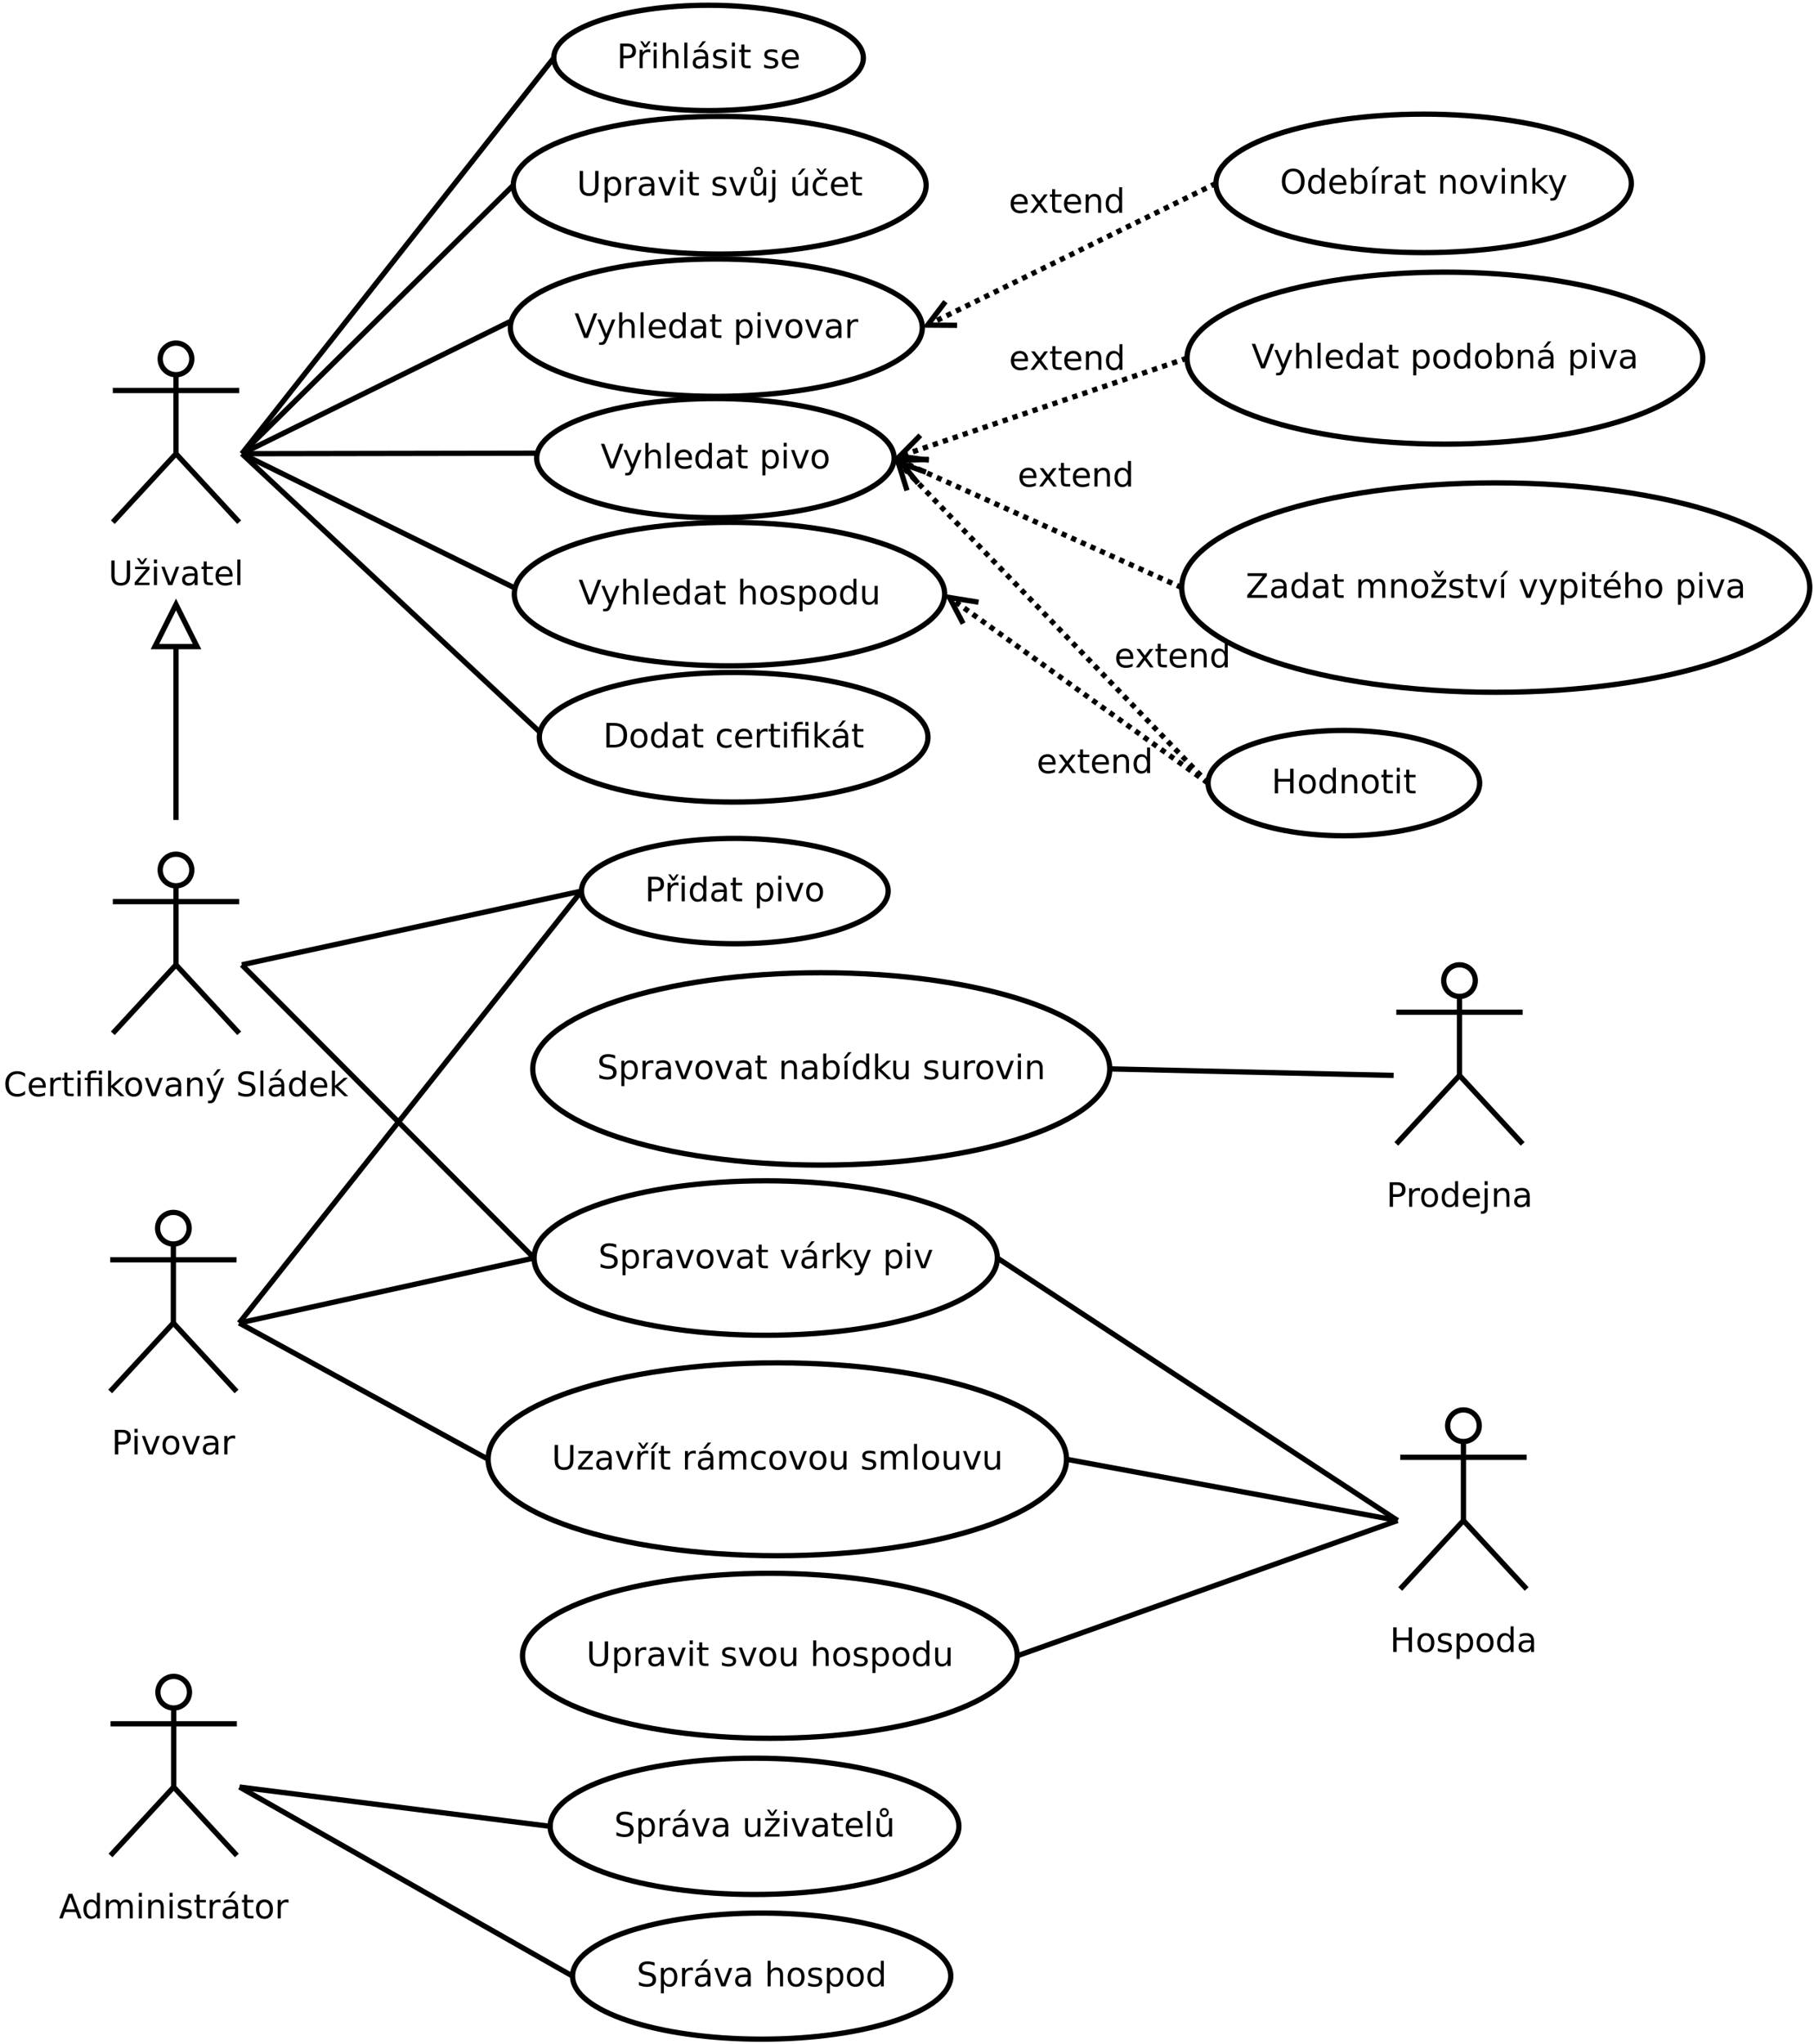 <?xml version="1.0" encoding="UTF-8"?>
<svg xmlns="http://www.w3.org/2000/svg" xmlns:xlink="http://www.w3.org/1999/xlink" width="689pt" height="776pt" viewBox="0 0 689 776" version="1.1">
<defs>
<g>
<symbol overflow="visible" id="glyph0-0">
<path style="stroke:none;" d="M 0.641 2.266 L 0.641 -9.016 L 7.031 -9.016 L 7.031 2.266 Z M 1.359 1.547 L 6.328 1.547 L 6.328 -8.297 L 1.359 -8.297 Z M 1.359 1.547 "/>
</symbol>
<symbol overflow="visible" id="glyph0-1">
<path style="stroke:none;" d="M 1.109 -9.328 L 2.375 -9.328 L 2.375 -3.656 C 2.375 -2.656 2.555 -1.938 2.922 -1.5 C 3.285 -1.062 3.875 -0.844 4.688 -0.844 C 5.5 -0.844 6.082 -1.062 6.438 -1.5 C 6.801 -1.938 6.984 -2.656 6.984 -3.656 L 6.984 -9.328 L 8.25 -9.328 L 8.25 -3.5 C 8.25 -2.289 7.945 -1.375 7.344 -0.75 C 6.75 -0.125 5.863 0.188 4.688 0.188 C 3.508 0.188 2.617 -0.125 2.016 -0.75 C 1.41 -1.375 1.109 -2.289 1.109 -3.5 Z M 1.109 -9.328 "/>
</symbol>
<symbol overflow="visible" id="glyph0-2">
<path style="stroke:none;" d="M 0.703 -7 L 6.172 -7 L 6.172 -5.953 L 1.844 -0.922 L 6.172 -0.922 L 6.172 0 L 0.547 0 L 0.547 -1.047 L 4.875 -6.078 L 0.703 -6.078 Z M 2.906 -7.891 L 1.375 -10.234 L 2.25 -10.234 L 3.375 -8.703 L 4.5 -10.234 L 5.359 -10.234 L 3.828 -7.891 Z M 2.906 -7.891 "/>
</symbol>
<symbol overflow="visible" id="glyph0-3">
<path style="stroke:none;" d="M 1.203 -7 L 2.359 -7 L 2.359 0 L 1.203 0 Z M 1.203 -9.719 L 2.359 -9.719 L 2.359 -8.266 L 1.203 -8.266 Z M 1.203 -9.719 "/>
</symbol>
<symbol overflow="visible" id="glyph0-4">
<path style="stroke:none;" d="M 0.375 -7 L 1.594 -7 L 3.781 -1.125 L 5.969 -7 L 7.188 -7 L 4.562 0 L 3 0 Z M 0.375 -7 "/>
</symbol>
<symbol overflow="visible" id="glyph0-5">
<path style="stroke:none;" d="M 4.391 -3.516 C 3.461 -3.516 2.816 -3.406 2.453 -3.188 C 2.098 -2.977 1.922 -2.617 1.922 -2.109 C 1.922 -1.703 2.051 -1.379 2.312 -1.141 C 2.582 -0.898 2.953 -0.781 3.422 -0.781 C 4.055 -0.781 4.566 -1.004 4.953 -1.453 C 5.336 -1.91 5.531 -2.516 5.531 -3.266 L 5.531 -3.516 Z M 6.672 -4 L 6.672 0 L 5.531 0 L 5.531 -1.062 C 5.27 -0.633 4.941 -0.316 4.547 -0.109 C 4.16 0.086 3.68 0.188 3.109 0.188 C 2.391 0.188 1.816 -0.016 1.391 -0.422 C 0.973 -0.828 0.766 -1.363 0.766 -2.031 C 0.766 -2.82 1.023 -3.414 1.547 -3.812 C 2.078 -4.219 2.867 -4.422 3.922 -4.422 L 5.531 -4.422 L 5.531 -4.531 C 5.531 -5.062 5.352 -5.469 5 -5.75 C 4.656 -6.039 4.172 -6.188 3.547 -6.188 C 3.141 -6.188 2.75 -6.141 2.375 -6.047 C 2 -5.953 1.633 -5.812 1.281 -5.625 L 1.281 -6.672 C 1.695 -6.836 2.102 -6.961 2.5 -7.047 C 2.895 -7.129 3.281 -7.172 3.656 -7.172 C 4.676 -7.172 5.43 -6.906 5.922 -6.375 C 6.422 -5.852 6.672 -5.062 6.672 -4 Z M 6.672 -4 "/>
</symbol>
<symbol overflow="visible" id="glyph0-6">
<path style="stroke:none;" d="M 2.344 -8.984 L 2.344 -7 L 4.719 -7 L 4.719 -6.109 L 2.344 -6.109 L 2.344 -2.312 C 2.344 -1.738 2.422 -1.367 2.578 -1.203 C 2.734 -1.047 3.051 -0.969 3.531 -0.969 L 4.719 -0.969 L 4.719 0 L 3.531 0 C 2.645 0 2.031 -0.164 1.688 -0.5 C 1.352 -0.832 1.188 -1.438 1.188 -2.312 L 1.188 -6.109 L 0.344 -6.109 L 0.344 -7 L 1.188 -7 L 1.188 -8.984 Z M 2.344 -8.984 "/>
</symbol>
<symbol overflow="visible" id="glyph0-7">
<path style="stroke:none;" d="M 7.188 -3.781 L 7.188 -3.219 L 1.906 -3.219 C 1.957 -2.426 2.195 -1.82 2.625 -1.406 C 3.051 -1 3.645 -0.797 4.406 -0.797 C 4.844 -0.797 5.27 -0.848 5.688 -0.953 C 6.102 -1.066 6.516 -1.227 6.922 -1.438 L 6.922 -0.359 C 6.516 -0.18 6.094 -0.047 5.656 0.047 C 5.219 0.141 4.781 0.188 4.344 0.188 C 3.219 0.188 2.328 -0.133 1.672 -0.781 C 1.023 -1.438 0.703 -2.32 0.703 -3.438 C 0.703 -4.582 1.008 -5.488 1.625 -6.156 C 2.25 -6.832 3.086 -7.172 4.141 -7.172 C 5.078 -7.172 5.816 -6.863 6.359 -6.25 C 6.91 -5.645 7.188 -4.82 7.188 -3.781 Z M 6.047 -4.125 C 6.035 -4.75 5.859 -5.25 5.516 -5.625 C 5.172 -6 4.719 -6.188 4.156 -6.188 C 3.508 -6.188 2.992 -6.004 2.609 -5.641 C 2.223 -5.285 2 -4.781 1.938 -4.125 Z M 6.047 -4.125 "/>
</symbol>
<symbol overflow="visible" id="glyph0-8">
<path style="stroke:none;" d="M 1.203 -9.719 L 2.359 -9.719 L 2.359 0 L 1.203 0 Z M 1.203 -9.719 "/>
</symbol>
<symbol overflow="visible" id="glyph0-9">
<path style="stroke:none;" d="M 8.234 -8.609 L 8.234 -7.281 C 7.816 -7.676 7.363 -7.969 6.875 -8.156 C 6.395 -8.352 5.883 -8.453 5.344 -8.453 C 4.281 -8.453 3.461 -8.125 2.891 -7.469 C 2.328 -6.82 2.047 -5.883 2.047 -4.656 C 2.047 -3.426 2.328 -2.484 2.891 -1.828 C 3.461 -1.18 4.281 -0.859 5.344 -0.859 C 5.883 -0.859 6.395 -0.953 6.875 -1.141 C 7.363 -1.336 7.816 -1.633 8.234 -2.031 L 8.234 -0.719 C 7.797 -0.414 7.328 -0.188 6.828 -0.031 C 6.336 0.113 5.82 0.188 5.281 0.188 C 3.863 0.188 2.75 -0.242 1.938 -1.109 C 1.125 -1.973 0.719 -3.156 0.719 -4.656 C 0.719 -6.156 1.125 -7.336 1.938 -8.203 C 2.75 -9.066 3.863 -9.5 5.281 -9.5 C 5.832 -9.5 6.352 -9.422 6.844 -9.266 C 7.344 -9.117 7.805 -8.898 8.234 -8.609 Z M 8.234 -8.609 "/>
</symbol>
<symbol overflow="visible" id="glyph0-10">
<path style="stroke:none;" d="M 5.266 -5.922 C 5.129 -5.992 4.984 -6.047 4.828 -6.078 C 4.68 -6.117 4.52 -6.141 4.344 -6.141 C 3.688 -6.141 3.18 -5.926 2.828 -5.5 C 2.484 -5.082 2.312 -4.477 2.312 -3.688 L 2.312 0 L 1.156 0 L 1.156 -7 L 2.312 -7 L 2.312 -5.906 C 2.562 -6.332 2.879 -6.648 3.266 -6.859 C 3.648 -7.066 4.117 -7.172 4.672 -7.172 C 4.754 -7.172 4.844 -7.164 4.938 -7.156 C 5.031 -7.145 5.133 -7.129 5.25 -7.109 Z M 5.266 -5.922 "/>
</symbol>
<symbol overflow="visible" id="glyph0-11">
<path style="stroke:none;" d="M 6.859 -7 L 6.859 0 L 5.703 0 L 5.703 -6.109 L 2.547 -6.109 L 2.547 0 L 1.391 0 L 1.391 -6.109 L 0.297 -6.109 L 0.297 -7 L 1.391 -7 L 1.391 -7.484 C 1.391 -8.242 1.566 -8.805 1.922 -9.172 C 2.285 -9.535 2.844 -9.719 3.594 -9.719 L 4.75 -9.719 L 4.75 -8.766 L 3.656 -8.766 C 3.238 -8.766 2.945 -8.68 2.781 -8.516 C 2.625 -8.348 2.547 -8.047 2.547 -7.609 L 2.547 -7 Z M 5.703 -9.703 L 6.859 -9.703 L 6.859 -8.25 L 5.703 -8.25 Z M 5.703 -9.703 "/>
</symbol>
<symbol overflow="visible" id="glyph0-12">
<path style="stroke:none;" d="M 1.156 -9.719 L 2.312 -9.719 L 2.312 -3.984 L 5.75 -7 L 7.219 -7 L 3.5 -3.719 L 7.375 0 L 5.875 0 L 2.312 -3.422 L 2.312 0 L 1.156 0 Z M 1.156 -9.719 "/>
</symbol>
<symbol overflow="visible" id="glyph0-13">
<path style="stroke:none;" d="M 3.922 -6.188 C 3.305 -6.188 2.816 -5.945 2.453 -5.469 C 2.098 -4.988 1.922 -4.332 1.922 -3.5 C 1.922 -2.656 2.098 -1.992 2.453 -1.516 C 2.805 -1.035 3.297 -0.797 3.922 -0.797 C 4.535 -0.797 5.02 -1.035 5.375 -1.516 C 5.727 -2.004 5.906 -2.664 5.906 -3.5 C 5.906 -4.32 5.727 -4.973 5.375 -5.453 C 5.02 -5.941 4.535 -6.188 3.922 -6.188 Z M 3.922 -7.172 C 4.922 -7.172 5.703 -6.844 6.266 -6.188 C 6.836 -5.539 7.125 -4.645 7.125 -3.5 C 7.125 -2.352 6.836 -1.453 6.266 -0.797 C 5.703 -0.141 4.922 0.188 3.922 0.188 C 2.91 0.188 2.117 -0.141 1.547 -0.797 C 0.984 -1.453 0.703 -2.352 0.703 -3.5 C 0.703 -4.645 0.984 -5.539 1.547 -6.188 C 2.117 -6.844 2.91 -7.172 3.922 -7.172 Z M 3.922 -7.172 "/>
</symbol>
<symbol overflow="visible" id="glyph0-14">
<path style="stroke:none;" d="M 7.016 -4.219 L 7.016 0 L 5.875 0 L 5.875 -4.188 C 5.875 -4.852 5.742 -5.348 5.484 -5.672 C 5.223 -6.004 4.836 -6.172 4.328 -6.172 C 3.703 -6.172 3.207 -5.973 2.844 -5.578 C 2.488 -5.18 2.312 -4.641 2.312 -3.953 L 2.312 0 L 1.156 0 L 1.156 -7 L 2.312 -7 L 2.312 -5.906 C 2.594 -6.332 2.914 -6.648 3.281 -6.859 C 3.656 -7.066 4.086 -7.172 4.578 -7.172 C 5.379 -7.172 5.984 -6.922 6.391 -6.422 C 6.805 -5.922 7.016 -5.188 7.016 -4.219 Z M 7.016 -4.219 "/>
</symbol>
<symbol overflow="visible" id="glyph0-15">
<path style="stroke:none;" d="M 4.125 0.656 C 3.789 1.488 3.469 2.031 3.156 2.281 C 2.852 2.531 2.445 2.656 1.938 2.656 L 1.016 2.656 L 1.016 1.703 L 1.688 1.703 C 2 1.703 2.242 1.625 2.422 1.469 C 2.598 1.32 2.789 0.969 3 0.406 L 3.219 -0.109 L 0.375 -7 L 1.594 -7 L 3.781 -1.531 L 5.969 -7 L 7.188 -7 Z M 4.656 -10.234 L 5.906 -10.234 L 3.875 -7.891 L 2.906 -7.891 Z M 4.656 -10.234 "/>
</symbol>
<symbol overflow="visible" id="glyph0-16">
<path style="stroke:none;" d=""/>
</symbol>
<symbol overflow="visible" id="glyph0-17">
<path style="stroke:none;" d="M 6.844 -9.016 L 6.844 -7.797 C 6.363 -8.023 5.91 -8.191 5.484 -8.297 C 5.066 -8.41 4.66 -8.469 4.266 -8.469 C 3.578 -8.469 3.047 -8.332 2.672 -8.062 C 2.297 -7.801 2.109 -7.426 2.109 -6.938 C 2.109 -6.52 2.234 -6.207 2.484 -6 C 2.734 -5.789 3.203 -5.625 3.891 -5.5 L 4.656 -5.344 C 5.594 -5.156 6.285 -4.836 6.734 -4.391 C 7.18 -3.941 7.406 -3.336 7.406 -2.578 C 7.406 -1.672 7.102 -0.984 6.5 -0.516 C 5.895 -0.047 5.008 0.188 3.844 0.188 C 3.395 0.188 2.922 0.133 2.422 0.031 C 1.93 -0.07 1.414 -0.219 0.875 -0.406 L 0.875 -1.719 C 1.395 -1.426 1.898 -1.207 2.391 -1.062 C 2.879 -0.914 3.363 -0.844 3.844 -0.844 C 4.562 -0.844 5.113 -0.984 5.5 -1.266 C 5.895 -1.547 6.094 -1.953 6.094 -2.484 C 6.094 -2.941 5.953 -3.297 5.672 -3.547 C 5.391 -3.805 4.926 -4.004 4.281 -4.141 L 3.516 -4.281 C 2.578 -4.469 1.895 -4.758 1.469 -5.156 C 1.051 -5.562 0.844 -6.117 0.844 -6.828 C 0.844 -7.66 1.133 -8.312 1.719 -8.781 C 2.301 -9.258 3.102 -9.5 4.125 -9.5 C 4.562 -9.5 5.004 -9.457 5.453 -9.375 C 5.91 -9.301 6.375 -9.18 6.844 -9.016 Z M 6.844 -9.016 "/>
</symbol>
<symbol overflow="visible" id="glyph0-18">
<path style="stroke:none;" d="M 4.391 -3.516 C 3.461 -3.516 2.816 -3.406 2.453 -3.188 C 2.098 -2.977 1.922 -2.617 1.922 -2.109 C 1.922 -1.703 2.051 -1.379 2.312 -1.141 C 2.582 -0.898 2.953 -0.781 3.422 -0.781 C 4.055 -0.781 4.566 -1.004 4.953 -1.453 C 5.336 -1.91 5.531 -2.516 5.531 -3.266 L 5.531 -3.516 Z M 6.672 -4 L 6.672 0 L 5.531 0 L 5.531 -1.062 C 5.27 -0.633 4.941 -0.316 4.547 -0.109 C 4.16 0.086 3.68 0.188 3.109 0.188 C 2.391 0.188 1.816 -0.016 1.391 -0.422 C 0.973 -0.828 0.766 -1.363 0.766 -2.031 C 0.766 -2.82 1.023 -3.414 1.547 -3.812 C 2.078 -4.219 2.867 -4.422 3.922 -4.422 L 5.531 -4.422 L 5.531 -4.531 C 5.531 -5.062 5.352 -5.469 5 -5.75 C 4.656 -6.039 4.172 -6.188 3.547 -6.188 C 3.141 -6.188 2.75 -6.141 2.375 -6.047 C 2 -5.953 1.633 -5.812 1.281 -5.625 L 1.281 -6.672 C 1.695 -6.836 2.102 -6.961 2.5 -7.047 C 2.895 -7.129 3.281 -7.172 3.656 -7.172 C 4.676 -7.172 5.43 -6.906 5.922 -6.375 C 6.422 -5.852 6.672 -5.062 6.672 -4 Z M 4.578 -10.234 L 5.828 -10.234 L 3.797 -7.891 L 2.828 -7.891 Z M 4.578 -10.234 "/>
</symbol>
<symbol overflow="visible" id="glyph0-19">
<path style="stroke:none;" d="M 5.812 -5.938 L 5.812 -9.719 L 6.953 -9.719 L 6.953 0 L 5.812 0 L 5.812 -1.047 C 5.57 -0.629 5.266 -0.316 4.891 -0.109 C 4.523 0.086 4.082 0.188 3.562 0.188 C 2.719 0.188 2.031 -0.148 1.5 -0.828 C 0.969 -1.504 0.703 -2.395 0.703 -3.5 C 0.703 -4.594 0.969 -5.477 1.5 -6.156 C 2.031 -6.832 2.719 -7.172 3.562 -7.172 C 4.082 -7.172 4.523 -7.066 4.891 -6.859 C 5.266 -6.66 5.57 -6.352 5.812 -5.938 Z M 1.891 -3.5 C 1.891 -2.645 2.062 -1.977 2.406 -1.5 C 2.758 -1.02 3.238 -0.781 3.844 -0.781 C 4.457 -0.781 4.938 -1.02 5.281 -1.5 C 5.633 -1.977 5.812 -2.645 5.812 -3.5 C 5.812 -4.344 5.633 -5.004 5.281 -5.484 C 4.938 -5.961 4.457 -6.203 3.844 -6.203 C 3.238 -6.203 2.758 -5.961 2.406 -5.484 C 2.062 -5.004 1.891 -4.344 1.891 -3.5 Z M 1.891 -3.5 "/>
</symbol>
<symbol overflow="visible" id="glyph0-20">
<path style="stroke:none;" d="M 1.25 -9.328 L 2.516 -9.328 L 2.516 -5.5 L 7.109 -5.5 L 7.109 -9.328 L 8.359 -9.328 L 8.359 0 L 7.109 0 L 7.109 -4.438 L 2.516 -4.438 L 2.516 0 L 1.25 0 Z M 1.25 -9.328 "/>
</symbol>
<symbol overflow="visible" id="glyph0-21">
<path style="stroke:none;" d="M 5.672 -6.797 L 5.672 -5.703 C 5.348 -5.867 5.008 -5.992 4.656 -6.078 C 4.301 -6.16 3.938 -6.203 3.562 -6.203 C 3 -6.203 2.57 -6.113 2.281 -5.938 C 2 -5.77 1.859 -5.508 1.859 -5.156 C 1.859 -4.883 1.957 -4.672 2.156 -4.516 C 2.363 -4.367 2.773 -4.227 3.391 -4.094 L 3.781 -4 C 4.602 -3.832 5.188 -3.586 5.531 -3.266 C 5.875 -2.941 6.047 -2.5 6.047 -1.938 C 6.047 -1.281 5.785 -0.758 5.266 -0.375 C 4.754 0 4.051 0.188 3.156 0.188 C 2.781 0.188 2.391 0.148 1.984 0.078 C 1.578 0.004 1.145 -0.102 0.688 -0.25 L 0.688 -1.438 C 1.113 -1.219 1.531 -1.051 1.938 -0.938 C 2.352 -0.832 2.766 -0.781 3.172 -0.781 C 3.711 -0.781 4.129 -0.875 4.422 -1.062 C 4.711 -1.25 4.859 -1.508 4.859 -1.844 C 4.859 -2.156 4.754 -2.395 4.547 -2.562 C 4.336 -2.727 3.875 -2.891 3.156 -3.047 L 2.766 -3.141 C 2.047 -3.285 1.531 -3.516 1.219 -3.828 C 0.906 -4.141 0.75 -4.566 0.75 -5.109 C 0.75 -5.766 0.977 -6.27 1.438 -6.625 C 1.906 -6.988 2.57 -7.172 3.438 -7.172 C 3.852 -7.172 4.25 -7.141 4.625 -7.078 C 5 -7.016 5.348 -6.922 5.672 -6.797 Z M 5.672 -6.797 "/>
</symbol>
<symbol overflow="visible" id="glyph0-22">
<path style="stroke:none;" d="M 2.312 -1.047 L 2.312 2.656 L 1.156 2.656 L 1.156 -7 L 2.312 -7 L 2.312 -5.938 C 2.562 -6.352 2.867 -6.66 3.234 -6.859 C 3.598 -7.066 4.039 -7.172 4.562 -7.172 C 5.406 -7.172 6.094 -6.832 6.625 -6.156 C 7.156 -5.477 7.422 -4.594 7.422 -3.5 C 7.422 -2.395 7.156 -1.504 6.625 -0.828 C 6.094 -0.148 5.406 0.188 4.562 0.188 C 4.039 0.188 3.598 0.086 3.234 -0.109 C 2.867 -0.316 2.562 -0.629 2.312 -1.047 Z M 6.234 -3.5 C 6.234 -4.344 6.055 -5.004 5.703 -5.484 C 5.359 -5.961 4.883 -6.203 4.281 -6.203 C 3.664 -6.203 3.18 -5.961 2.828 -5.484 C 2.484 -5.004 2.312 -4.344 2.312 -3.5 C 2.312 -2.645 2.484 -1.977 2.828 -1.5 C 3.18 -1.02 3.664 -0.781 4.281 -0.781 C 4.883 -0.781 5.359 -1.02 5.703 -1.5 C 6.055 -1.977 6.234 -2.645 6.234 -3.5 Z M 6.234 -3.5 "/>
</symbol>
<symbol overflow="visible" id="glyph0-23">
<path style="stroke:none;" d="M 2.516 -8.297 L 2.516 -4.781 L 4.109 -4.781 C 4.691 -4.781 5.145 -4.93 5.469 -5.234 C 5.789 -5.547 5.953 -5.984 5.953 -6.547 C 5.953 -7.098 5.789 -7.523 5.469 -7.828 C 5.145 -8.141 4.691 -8.297 4.109 -8.297 Z M 1.25 -9.328 L 4.109 -9.328 C 5.148 -9.328 5.938 -9.086 6.469 -8.609 C 7.008 -8.141 7.281 -7.453 7.281 -6.547 C 7.281 -5.617 7.008 -4.922 6.469 -4.453 C 5.938 -3.984 5.148 -3.75 4.109 -3.75 L 2.516 -3.75 L 2.516 0 L 1.25 0 Z M 1.25 -9.328 "/>
</symbol>
<symbol overflow="visible" id="glyph0-24">
<path style="stroke:none;" d="M 3.656 0 L 0.094 -9.328 L 1.422 -9.328 L 4.375 -1.469 L 7.328 -9.328 L 8.641 -9.328 L 5.094 0 Z M 3.656 0 "/>
</symbol>
<symbol overflow="visible" id="glyph0-25">
<path style="stroke:none;" d="M 4.125 0.656 C 3.789 1.488 3.469 2.031 3.156 2.281 C 2.852 2.531 2.445 2.656 1.938 2.656 L 1.016 2.656 L 1.016 1.703 L 1.688 1.703 C 2 1.703 2.242 1.625 2.422 1.469 C 2.598 1.32 2.789 0.969 3 0.406 L 3.219 -0.109 L 0.375 -7 L 1.594 -7 L 3.781 -1.531 L 5.969 -7 L 7.188 -7 Z M 4.125 0.656 "/>
</symbol>
<symbol overflow="visible" id="glyph0-26">
<path style="stroke:none;" d="M 7.016 -4.219 L 7.016 0 L 5.875 0 L 5.875 -4.188 C 5.875 -4.852 5.742 -5.348 5.484 -5.672 C 5.223 -6.004 4.836 -6.172 4.328 -6.172 C 3.703 -6.172 3.207 -5.973 2.844 -5.578 C 2.488 -5.18 2.312 -4.641 2.312 -3.953 L 2.312 0 L 1.156 0 L 1.156 -9.719 L 2.312 -9.719 L 2.312 -5.906 C 2.594 -6.332 2.914 -6.648 3.281 -6.859 C 3.656 -7.066 4.086 -7.172 4.578 -7.172 C 5.379 -7.172 5.984 -6.922 6.391 -6.422 C 6.805 -5.922 7.016 -5.188 7.016 -4.219 Z M 7.016 -4.219 "/>
</symbol>
<symbol overflow="visible" id="glyph0-27">
<path style="stroke:none;" d="M 2.516 -8.297 L 2.516 -1.031 L 4.047 -1.031 C 5.328 -1.031 6.266 -1.32 6.859 -1.906 C 7.461 -2.488 7.766 -3.41 7.766 -4.672 C 7.766 -5.922 7.461 -6.836 6.859 -7.422 C 6.266 -8.004 5.328 -8.297 4.047 -8.297 Z M 1.25 -9.328 L 3.844 -9.328 C 5.656 -9.328 6.984 -8.953 7.828 -8.203 C 8.672 -7.453 9.094 -6.273 9.094 -4.672 C 9.094 -3.066 8.664 -1.883 7.812 -1.125 C 6.969 -0.375 5.645 0 3.844 0 L 1.25 0 Z M 1.25 -9.328 "/>
</symbol>
<symbol overflow="visible" id="glyph0-28">
<path style="stroke:none;" d="M 6.25 -6.734 L 6.25 -5.656 C 5.914 -5.832 5.586 -5.961 5.266 -6.047 C 4.941 -6.141 4.613 -6.188 4.281 -6.188 C 3.531 -6.188 2.945 -5.953 2.531 -5.484 C 2.125 -5.016 1.922 -4.352 1.922 -3.5 C 1.922 -2.645 2.125 -1.977 2.531 -1.5 C 2.945 -1.031 3.531 -0.797 4.281 -0.797 C 4.613 -0.797 4.941 -0.836 5.266 -0.922 C 5.586 -1.016 5.914 -1.148 6.25 -1.328 L 6.25 -0.266 C 5.926 -0.117 5.594 -0.008 5.25 0.062 C 4.906 0.145 4.539 0.188 4.156 0.188 C 3.094 0.188 2.25 -0.145 1.625 -0.812 C 1.008 -1.477 0.703 -2.375 0.703 -3.5 C 0.703 -4.633 1.016 -5.531 1.641 -6.188 C 2.273 -6.844 3.133 -7.172 4.219 -7.172 C 4.57 -7.172 4.914 -7.133 5.25 -7.062 C 5.594 -6.988 5.926 -6.879 6.25 -6.734 Z M 6.25 -6.734 "/>
</symbol>
<symbol overflow="visible" id="glyph0-29">
<path style="stroke:none;" d="M 5.047 -8.469 C 4.129 -8.469 3.398 -8.125 2.859 -7.438 C 2.316 -6.758 2.047 -5.832 2.047 -4.656 C 2.047 -3.477 2.316 -2.547 2.859 -1.859 C 3.398 -1.18 4.129 -0.844 5.047 -0.844 C 5.961 -0.844 6.688 -1.18 7.219 -1.859 C 7.75 -2.547 8.016 -3.477 8.016 -4.656 C 8.016 -5.832 7.75 -6.758 7.219 -7.438 C 6.688 -8.125 5.961 -8.469 5.047 -8.469 Z M 5.047 -9.5 C 6.348 -9.5 7.391 -9.055 8.172 -8.172 C 8.961 -7.297 9.359 -6.125 9.359 -4.656 C 9.359 -3.188 8.961 -2.008 8.172 -1.125 C 7.391 -0.25 6.348 0.188 5.047 0.188 C 3.734 0.188 2.68 -0.25 1.891 -1.125 C 1.109 -2 0.719 -3.176 0.719 -4.656 C 0.719 -6.125 1.109 -7.297 1.891 -8.172 C 2.68 -9.055 3.734 -9.5 5.047 -9.5 Z M 5.047 -9.5 "/>
</symbol>
<symbol overflow="visible" id="glyph0-30">
<path style="stroke:none;" d="M 6.234 -3.5 C 6.234 -4.344 6.055 -5.004 5.703 -5.484 C 5.359 -5.961 4.883 -6.203 4.281 -6.203 C 3.664 -6.203 3.18 -5.961 2.828 -5.484 C 2.484 -5.004 2.312 -4.344 2.312 -3.5 C 2.312 -2.645 2.484 -1.977 2.828 -1.5 C 3.18 -1.02 3.664 -0.781 4.281 -0.781 C 4.883 -0.781 5.359 -1.02 5.703 -1.5 C 6.055 -1.977 6.234 -2.645 6.234 -3.5 Z M 2.312 -5.938 C 2.562 -6.352 2.867 -6.66 3.234 -6.859 C 3.598 -7.066 4.039 -7.172 4.562 -7.172 C 5.406 -7.172 6.094 -6.832 6.625 -6.156 C 7.156 -5.477 7.422 -4.594 7.422 -3.5 C 7.422 -2.395 7.156 -1.504 6.625 -0.828 C 6.094 -0.148 5.406 0.188 4.562 0.188 C 4.039 0.188 3.598 0.086 3.234 -0.109 C 2.867 -0.316 2.562 -0.629 2.312 -1.047 L 2.312 0 L 1.156 0 L 1.156 -9.719 L 2.312 -9.719 Z M 2.312 -5.938 "/>
</symbol>
<symbol overflow="visible" id="glyph0-31">
<path style="stroke:none;" d="M 2.641 -10.234 L 3.891 -10.234 L 1.859 -7.891 L 0.891 -7.891 Z M 1.203 -7 L 2.359 -7 L 2.359 0 L 1.203 0 Z M 1.781 -7.172 Z M 1.781 -7.172 "/>
</symbol>
<symbol overflow="visible" id="glyph0-32">
<path style="stroke:none;" d="M 0.703 -7 L 6.172 -7 L 6.172 -5.953 L 1.844 -0.922 L 6.172 -0.922 L 6.172 0 L 0.547 0 L 0.547 -1.047 L 4.875 -6.078 L 0.703 -6.078 Z M 0.703 -7 "/>
</symbol>
<symbol overflow="visible" id="glyph0-33">
<path style="stroke:none;" d="M 5.266 -5.922 C 5.129 -5.992 4.984 -6.047 4.828 -6.078 C 4.68 -6.117 4.52 -6.141 4.344 -6.141 C 3.688 -6.141 3.18 -5.926 2.828 -5.5 C 2.484 -5.082 2.312 -4.477 2.312 -3.688 L 2.312 0 L 1.156 0 L 1.156 -7 L 2.312 -7 L 2.312 -5.906 C 2.562 -6.332 2.879 -6.648 3.266 -6.859 C 3.648 -7.066 4.117 -7.172 4.672 -7.172 C 4.754 -7.172 4.844 -7.164 4.938 -7.156 C 5.031 -7.145 5.133 -7.129 5.25 -7.109 Z M 2.906 -7.891 L 1.375 -10.234 L 2.25 -10.234 L 3.375 -8.703 L 4.5 -10.234 L 5.359 -10.234 L 3.828 -7.891 Z M 2.906 -7.891 "/>
</symbol>
<symbol overflow="visible" id="glyph0-34">
<path style="stroke:none;" d="M 6.656 -5.656 C 6.938 -6.164 7.273 -6.547 7.672 -6.797 C 8.078 -7.047 8.551 -7.172 9.094 -7.172 C 9.82 -7.172 10.383 -6.914 10.781 -6.406 C 11.176 -5.895 11.375 -5.164 11.375 -4.219 L 11.375 0 L 10.219 0 L 10.219 -4.188 C 10.219 -4.852 10.098 -5.348 9.859 -5.672 C 9.629 -6.004 9.27 -6.172 8.781 -6.172 C 8.188 -6.172 7.711 -5.973 7.359 -5.578 C 7.016 -5.18 6.844 -4.641 6.844 -3.953 L 6.844 0 L 5.688 0 L 5.688 -4.188 C 5.688 -4.863 5.566 -5.363 5.328 -5.688 C 5.098 -6.008 4.734 -6.172 4.234 -6.172 C 3.648 -6.172 3.18 -5.969 2.828 -5.562 C 2.484 -5.164 2.312 -4.629 2.312 -3.953 L 2.312 0 L 1.156 0 L 1.156 -7 L 2.312 -7 L 2.312 -5.906 C 2.582 -6.332 2.898 -6.648 3.266 -6.859 C 3.629 -7.066 4.062 -7.172 4.562 -7.172 C 5.07 -7.172 5.504 -7.039 5.859 -6.781 C 6.223 -6.52 6.488 -6.145 6.656 -5.656 Z M 6.656 -5.656 "/>
</symbol>
<symbol overflow="visible" id="glyph0-35">
<path style="stroke:none;" d="M 1.094 -2.766 L 1.094 -7 L 2.234 -7 L 2.234 -2.812 C 2.234 -2.145 2.363 -1.645 2.625 -1.312 C 2.883 -0.977 3.27 -0.812 3.781 -0.812 C 4.406 -0.812 4.895 -1.008 5.25 -1.406 C 5.613 -1.801 5.797 -2.344 5.797 -3.031 L 5.797 -7 L 6.953 -7 L 6.953 0 L 5.797 0 L 5.797 -1.078 C 5.516 -0.648 5.191 -0.332 4.828 -0.125 C 4.461 0.082 4.035 0.188 3.547 0.188 C 2.742 0.188 2.133 -0.062 1.719 -0.562 C 1.301 -1.062 1.094 -1.797 1.094 -2.766 Z M 3.984 -7.172 Z M 3.984 -7.172 "/>
</symbol>
<symbol overflow="visible" id="glyph0-36">
<path style="stroke:none;" d="M 1.203 -7 L 2.359 -7 L 2.359 0.125 C 2.359 1.02 2.188 1.664 1.844 2.062 C 1.508 2.457 0.961 2.656 0.203 2.656 L -0.234 2.656 L -0.234 1.688 L 0.078 1.688 C 0.516 1.688 0.812 1.582 0.969 1.375 C 1.125 1.176 1.203 0.758 1.203 0.125 Z M 1.203 -9.719 L 2.359 -9.719 L 2.359 -8.266 L 1.203 -8.266 Z M 1.203 -9.719 "/>
</symbol>
<symbol overflow="visible" id="glyph0-37">
<path style="stroke:none;" d="M 7.016 -7 L 4.5 -3.594 L 7.156 0 L 5.797 0 L 3.766 -2.75 L 1.719 0 L 0.375 0 L 3.094 -3.656 L 0.594 -7 L 1.953 -7 L 3.812 -4.5 L 5.672 -7 Z M 7.016 -7 "/>
</symbol>
<symbol overflow="visible" id="glyph0-38">
<path style="stroke:none;" d="M 0.719 -9.328 L 8.047 -9.328 L 8.047 -8.359 L 2.156 -1.062 L 8.188 -1.062 L 8.188 0 L 0.578 0 L 0.578 -0.969 L 6.469 -8.266 L 0.719 -8.266 Z M 0.719 -9.328 "/>
</symbol>
<symbol overflow="visible" id="glyph0-39">
<path style="stroke:none;" d="M 7.188 -3.781 L 7.188 -3.219 L 1.906 -3.219 C 1.957 -2.426 2.195 -1.82 2.625 -1.406 C 3.051 -1 3.645 -0.797 4.406 -0.797 C 4.844 -0.797 5.27 -0.848 5.688 -0.953 C 6.102 -1.066 6.516 -1.227 6.922 -1.438 L 6.922 -0.359 C 6.516 -0.18 6.094 -0.047 5.656 0.047 C 5.219 0.141 4.781 0.188 4.344 0.188 C 3.219 0.188 2.328 -0.133 1.672 -0.781 C 1.023 -1.438 0.703 -2.32 0.703 -3.438 C 0.703 -4.582 1.008 -5.488 1.625 -6.156 C 2.25 -6.832 3.086 -7.172 4.141 -7.172 C 5.078 -7.172 5.816 -6.863 6.359 -6.25 C 6.91 -5.645 7.188 -4.82 7.188 -3.781 Z M 6.047 -4.125 C 6.035 -4.75 5.859 -5.25 5.516 -5.625 C 5.172 -6 4.719 -6.188 4.156 -6.188 C 3.508 -6.188 2.992 -6.004 2.609 -5.641 C 2.223 -5.285 2 -4.781 1.938 -4.125 Z M 4.938 -10.234 L 6.188 -10.234 L 4.156 -7.891 L 3.188 -7.891 Z M 4.938 -10.234 "/>
</symbol>
<symbol overflow="visible" id="glyph0-40">
<path style="stroke:none;" d="M 4.375 -8.078 L 2.656 -3.438 L 6.094 -3.438 Z M 3.656 -9.328 L 5.094 -9.328 L 8.641 0 L 7.328 0 L 6.484 -2.391 L 2.281 -2.391 L 1.438 0 L 0.094 0 Z M 3.656 -9.328 "/>
</symbol>
<symbol overflow="visible" id="glyph0-41">
<path style="stroke:none;" d="M 1.094 -2.766 L 1.094 -7 L 2.234 -7 L 2.234 -2.812 C 2.234 -2.145 2.363 -1.645 2.625 -1.312 C 2.883 -0.977 3.27 -0.812 3.781 -0.812 C 4.406 -0.812 4.895 -1.008 5.25 -1.406 C 5.613 -1.801 5.797 -2.344 5.797 -3.031 L 5.797 -7 L 6.953 -7 L 6.953 0 L 5.797 0 L 5.797 -1.078 C 5.516 -0.648 5.191 -0.332 4.828 -0.125 C 4.461 0.082 4.035 0.188 3.547 0.188 C 2.742 0.188 2.133 -0.062 1.719 -0.562 C 1.301 -1.062 1.094 -1.797 1.094 -2.766 Z M 3.984 -7.172 Z M 4.938 -9.141 C 4.938 -9.41 4.844 -9.633 4.656 -9.812 C 4.469 -10 4.242 -10.094 3.984 -10.094 C 3.711 -10.094 3.484 -10 3.297 -9.812 C 3.117 -9.633 3.031 -9.41 3.031 -9.141 C 3.031 -8.867 3.117 -8.645 3.297 -8.469 C 3.484 -8.289 3.711 -8.203 3.984 -8.203 C 4.242 -8.203 4.469 -8.289 4.656 -8.469 C 4.844 -8.656 4.938 -8.879 4.938 -9.141 Z M 5.688 -9.141 C 5.688 -8.66 5.52 -8.254 5.188 -7.922 C 4.863 -7.586 4.461 -7.422 3.984 -7.422 C 3.504 -7.422 3.098 -7.586 2.766 -7.922 C 2.43 -8.254 2.266 -8.66 2.266 -9.141 C 2.266 -9.617 2.43 -10.023 2.766 -10.359 C 3.098 -10.691 3.504 -10.859 3.984 -10.859 C 4.461 -10.859 4.863 -10.691 5.188 -10.359 C 5.52 -10.023 5.688 -9.617 5.688 -9.141 Z M 5.688 -9.141 "/>
</symbol>
<symbol overflow="visible" id="glyph0-42">
<path style="stroke:none;" d="M 1.094 -2.766 L 1.094 -7 L 2.234 -7 L 2.234 -2.812 C 2.234 -2.145 2.363 -1.645 2.625 -1.312 C 2.883 -0.977 3.27 -0.812 3.781 -0.812 C 4.406 -0.812 4.895 -1.008 5.25 -1.406 C 5.613 -1.801 5.797 -2.344 5.797 -3.031 L 5.797 -7 L 6.953 -7 L 6.953 0 L 5.797 0 L 5.797 -1.078 C 5.516 -0.648 5.191 -0.332 4.828 -0.125 C 4.461 0.082 4.035 0.188 3.547 0.188 C 2.742 0.188 2.133 -0.062 1.719 -0.562 C 1.301 -1.062 1.094 -1.797 1.094 -2.766 Z M 3.984 -7.172 Z M 4.828 -10.234 L 6.078 -10.234 L 4.047 -7.891 L 3.078 -7.891 Z M 4.828 -10.234 "/>
</symbol>
<symbol overflow="visible" id="glyph0-43">
<path style="stroke:none;" d="M 6.25 -6.734 L 6.25 -5.656 C 5.914 -5.832 5.586 -5.961 5.266 -6.047 C 4.941 -6.141 4.613 -6.188 4.281 -6.188 C 3.531 -6.188 2.945 -5.953 2.531 -5.484 C 2.125 -5.016 1.922 -4.352 1.922 -3.5 C 1.922 -2.645 2.125 -1.977 2.531 -1.5 C 2.945 -1.031 3.531 -0.797 4.281 -0.797 C 4.613 -0.797 4.941 -0.836 5.266 -0.922 C 5.586 -1.016 5.914 -1.148 6.25 -1.328 L 6.25 -0.266 C 5.926 -0.117 5.594 -0.008 5.25 0.062 C 4.906 0.145 4.539 0.188 4.156 0.188 C 3.094 0.188 2.25 -0.145 1.625 -0.812 C 1.008 -1.477 0.703 -2.375 0.703 -3.5 C 0.703 -4.633 1.016 -5.531 1.641 -6.188 C 2.273 -6.844 3.133 -7.172 4.219 -7.172 C 4.57 -7.172 4.914 -7.133 5.25 -7.062 C 5.594 -6.988 5.926 -6.879 6.25 -6.734 Z M 3.594 -7.891 L 2.062 -10.234 L 2.938 -10.234 L 4.062 -8.703 L 5.188 -10.234 L 6.047 -10.234 L 4.516 -7.891 Z M 3.594 -7.891 "/>
</symbol>
</g>
</defs>
<g id="surface17793">
<rect x="0" y="0" width="689" height="776" style="fill:rgb(100%,100%,100%);fill-opacity:1;stroke:none;"/>
<path style="fill-rule:evenodd;fill:rgb(100%,100%,100%);fill-opacity:1;stroke-width:0.1;stroke-linecap:butt;stroke-linejoin:miter;stroke:rgb(0%,0%,0%);stroke-opacity:1;stroke-miterlimit:10;" d="M 10.4 8.797 C 10.4 8.963 10.266 9.097 10.1 9.097 C 9.934 9.097 9.8 8.963 9.8 8.797 C 9.8 8.631 9.934 8.497 10.1 8.497 C 10.266 8.497 10.4 8.631 10.4 8.797 " transform="matrix(20,0,0,20,-135.15,-39.666)"/>
<path style="fill:none;stroke-width:0.1;stroke-linecap:butt;stroke-linejoin:miter;stroke:rgb(0%,0%,0%);stroke-opacity:1;stroke-miterlimit:10;" d="M 8.9 9.397 L 11.3 9.397 " transform="matrix(20,0,0,20,-135.15,-39.666)"/>
<path style="fill:none;stroke-width:0.1;stroke-linecap:butt;stroke-linejoin:miter;stroke:rgb(0%,0%,0%);stroke-opacity:1;stroke-miterlimit:10;" d="M 10.1 9.097 L 10.1 10.597 " transform="matrix(20,0,0,20,-135.15,-39.666)"/>
<path style="fill:none;stroke-width:0.1;stroke-linecap:butt;stroke-linejoin:miter;stroke:rgb(0%,0%,0%);stroke-opacity:1;stroke-miterlimit:10;" d="M 10.1 10.597 L 8.9 11.897 " transform="matrix(20,0,0,20,-135.15,-39.666)"/>
<path style="fill:none;stroke-width:0.1;stroke-linecap:butt;stroke-linejoin:miter;stroke:rgb(0%,0%,0%);stroke-opacity:1;stroke-miterlimit:10;" d="M 10.1 10.597 L 11.3 11.897 " transform="matrix(20,0,0,20,-135.15,-39.666)"/>
<g style="fill:rgb(0%,0%,0%);fill-opacity:1;">
  <use xlink:href="#glyph0-1" x="41.168" y="222.162"/>
  <use xlink:href="#glyph0-2" x="50.612" y="222.162"/>
  <use xlink:href="#glyph0-3" x="57.279" y="222.162"/>
  <use xlink:href="#glyph0-4" x="60.89" y="222.162"/>
  <use xlink:href="#glyph0-5" x="68.39" y="222.162"/>
  <use xlink:href="#glyph0-6" x="76.168" y="222.162"/>
  <use xlink:href="#glyph0-7" x="81.168" y="222.162"/>
  <use xlink:href="#glyph0-8" x="88.946" y="222.162"/>
</g>
<path style="fill-rule:evenodd;fill:rgb(100%,100%,100%);fill-opacity:1;stroke-width:0.1;stroke-linecap:butt;stroke-linejoin:miter;stroke:rgb(0%,0%,0%);stroke-opacity:1;stroke-miterlimit:10;" d="M 10.4 18.5 C 10.4 18.666 10.266 18.8 10.1 18.8 C 9.934 18.8 9.8 18.666 9.8 18.5 C 9.8 18.334 9.934 18.2 10.1 18.2 C 10.266 18.2 10.4 18.334 10.4 18.5 " transform="matrix(20,0,0,20,-135.15,-39.666)"/>
<path style="fill:none;stroke-width:0.1;stroke-linecap:butt;stroke-linejoin:miter;stroke:rgb(0%,0%,0%);stroke-opacity:1;stroke-miterlimit:10;" d="M 8.9 19.1 L 11.3 19.1 " transform="matrix(20,0,0,20,-135.15,-39.666)"/>
<path style="fill:none;stroke-width:0.1;stroke-linecap:butt;stroke-linejoin:miter;stroke:rgb(0%,0%,0%);stroke-opacity:1;stroke-miterlimit:10;" d="M 10.1 18.8 L 10.1 20.3 " transform="matrix(20,0,0,20,-135.15,-39.666)"/>
<path style="fill:none;stroke-width:0.1;stroke-linecap:butt;stroke-linejoin:miter;stroke:rgb(0%,0%,0%);stroke-opacity:1;stroke-miterlimit:10;" d="M 10.1 20.3 L 8.9 21.6 " transform="matrix(20,0,0,20,-135.15,-39.666)"/>
<path style="fill:none;stroke-width:0.1;stroke-linecap:butt;stroke-linejoin:miter;stroke:rgb(0%,0%,0%);stroke-opacity:1;stroke-miterlimit:10;" d="M 10.1 20.3 L 11.3 21.6 " transform="matrix(20,0,0,20,-135.15,-39.666)"/>
<g style="fill:rgb(0%,0%,0%);fill-opacity:1;">
  <use xlink:href="#glyph0-9" x="1.305" y="416.221"/>
  <use xlink:href="#glyph0-7" x="10.194" y="416.221"/>
  <use xlink:href="#glyph0-10" x="17.971" y="416.221"/>
  <use xlink:href="#glyph0-6" x="23.249" y="416.221"/>
  <use xlink:href="#glyph0-3" x="28.249" y="416.221"/>
  <use xlink:href="#glyph0-11" x="31.86" y="416.221"/>
  <use xlink:href="#glyph0-12" x="39.916" y="416.221"/>
  <use xlink:href="#glyph0-13" x="46.86" y="416.221"/>
  <use xlink:href="#glyph0-4" x="54.638" y="416.221"/>
  <use xlink:href="#glyph0-5" x="62.138" y="416.221"/>
  <use xlink:href="#glyph0-14" x="69.916" y="416.221"/>
  <use xlink:href="#glyph0-15" x="77.971" y="416.221"/>
  <use xlink:href="#glyph0-16" x="85.471" y="416.221"/>
  <use xlink:href="#glyph0-17" x="89.638" y="416.221"/>
  <use xlink:href="#glyph0-8" x="97.694" y="416.221"/>
  <use xlink:href="#glyph0-18" x="101.305" y="416.221"/>
  <use xlink:href="#glyph0-19" x="109.082" y="416.221"/>
  <use xlink:href="#glyph0-7" x="117.138" y="416.221"/>
  <use xlink:href="#glyph0-12" x="124.916" y="416.221"/>
</g>
<path style="fill-rule:evenodd;fill:rgb(100%,100%,100%);fill-opacity:1;stroke-width:0.1;stroke-linecap:butt;stroke-linejoin:miter;stroke:rgb(0%,0%,0%);stroke-opacity:1;stroke-miterlimit:10;" d="M 34.85 29.05 C 34.85 29.216 34.716 29.35 34.55 29.35 C 34.384 29.35 34.25 29.216 34.25 29.05 C 34.25 28.884 34.384 28.75 34.55 28.75 C 34.716 28.75 34.85 28.884 34.85 29.05 " transform="matrix(20,0,0,20,-135.15,-39.666)"/>
<path style="fill:none;stroke-width:0.1;stroke-linecap:butt;stroke-linejoin:miter;stroke:rgb(0%,0%,0%);stroke-opacity:1;stroke-miterlimit:10;" d="M 33.35 29.65 L 35.75 29.65 " transform="matrix(20,0,0,20,-135.15,-39.666)"/>
<path style="fill:none;stroke-width:0.1;stroke-linecap:butt;stroke-linejoin:miter;stroke:rgb(0%,0%,0%);stroke-opacity:1;stroke-miterlimit:10;" d="M 34.55 29.35 L 34.55 30.85 " transform="matrix(20,0,0,20,-135.15,-39.666)"/>
<path style="fill:none;stroke-width:0.1;stroke-linecap:butt;stroke-linejoin:miter;stroke:rgb(0%,0%,0%);stroke-opacity:1;stroke-miterlimit:10;" d="M 34.55 30.85 L 33.35 32.15 " transform="matrix(20,0,0,20,-135.15,-39.666)"/>
<path style="fill:none;stroke-width:0.1;stroke-linecap:butt;stroke-linejoin:miter;stroke:rgb(0%,0%,0%);stroke-opacity:1;stroke-miterlimit:10;" d="M 34.55 30.85 L 35.75 32.15 " transform="matrix(20,0,0,20,-135.15,-39.666)"/>
<g style="fill:rgb(0%,0%,0%);fill-opacity:1;">
  <use xlink:href="#glyph0-20" x="527.941" y="627.221"/>
  <use xlink:href="#glyph0-13" x="537.664" y="627.221"/>
  <use xlink:href="#glyph0-21" x="545.441" y="627.221"/>
  <use xlink:href="#glyph0-22" x="552.108" y="627.221"/>
  <use xlink:href="#glyph0-13" x="560.164" y="627.221"/>
  <use xlink:href="#glyph0-19" x="567.941" y="627.221"/>
  <use xlink:href="#glyph0-5" x="575.997" y="627.221"/>
</g>
<path style="fill-rule:evenodd;fill:rgb(100%,100%,100%);fill-opacity:1;stroke-width:0.1;stroke-linecap:butt;stroke-linejoin:miter;stroke:rgb(0%,0%,0%);stroke-opacity:1;stroke-miterlimit:10;" d="M 10.35 25.3 C 10.35 25.466 10.216 25.6 10.05 25.6 C 9.884 25.6 9.75 25.466 9.75 25.3 C 9.75 25.134 9.884 25 10.05 25 C 10.216 25 10.35 25.134 10.35 25.3 " transform="matrix(20,0,0,20,-135.15,-39.666)"/>
<path style="fill:none;stroke-width:0.1;stroke-linecap:butt;stroke-linejoin:miter;stroke:rgb(0%,0%,0%);stroke-opacity:1;stroke-miterlimit:10;" d="M 8.85 25.9 L 11.25 25.9 " transform="matrix(20,0,0,20,-135.15,-39.666)"/>
<path style="fill:none;stroke-width:0.1;stroke-linecap:butt;stroke-linejoin:miter;stroke:rgb(0%,0%,0%);stroke-opacity:1;stroke-miterlimit:10;" d="M 10.05 25.6 L 10.05 27.1 " transform="matrix(20,0,0,20,-135.15,-39.666)"/>
<path style="fill:none;stroke-width:0.1;stroke-linecap:butt;stroke-linejoin:miter;stroke:rgb(0%,0%,0%);stroke-opacity:1;stroke-miterlimit:10;" d="M 10.05 27.1 L 8.85 28.4 " transform="matrix(20,0,0,20,-135.15,-39.666)"/>
<path style="fill:none;stroke-width:0.1;stroke-linecap:butt;stroke-linejoin:miter;stroke:rgb(0%,0%,0%);stroke-opacity:1;stroke-miterlimit:10;" d="M 10.05 27.1 L 11.25 28.4 " transform="matrix(20,0,0,20,-135.15,-39.666)"/>
<g style="fill:rgb(0%,0%,0%);fill-opacity:1;">
  <use xlink:href="#glyph0-23" x="42.395" y="552.221"/>
  <use xlink:href="#glyph0-3" x="49.895" y="552.221"/>
  <use xlink:href="#glyph0-4" x="53.506" y="552.221"/>
  <use xlink:href="#glyph0-13" x="61.006" y="552.221"/>
  <use xlink:href="#glyph0-4" x="68.783" y="552.221"/>
  <use xlink:href="#glyph0-5" x="76.283" y="552.221"/>
  <use xlink:href="#glyph0-10" x="84.061" y="552.221"/>
</g>
<path style="fill:none;stroke-width:0.1;stroke-linecap:butt;stroke-linejoin:miter;stroke:rgb(0%,0%,0%);stroke-opacity:1;stroke-miterlimit:10;" d="M 10.1 14.259 L 10.1 17.55 " transform="matrix(20,0,0,20,-135.15,-39.666)"/>
<path style="fill-rule:evenodd;fill:rgb(100%,100%,100%);fill-opacity:1;stroke-width:0.1;stroke-linecap:butt;stroke-linejoin:miter;stroke:rgb(0%,0%,0%);stroke-opacity:1;stroke-miterlimit:10;" d="M 10.5 14.259 L 10.1 13.459 L 9.7 14.259 Z M 10.5 14.259 " transform="matrix(20,0,0,20,-135.15,-39.666)"/>
<path style="fill-rule:evenodd;fill:rgb(100%,100%,100%);fill-opacity:1;stroke-width:0.1;stroke-linecap:butt;stroke-linejoin:miter;stroke:rgb(0%,0%,0%);stroke-opacity:1;stroke-miterlimit:10;" d="M 34.858 16.85 C 34.858 17.402 33.703 17.85 32.279 17.85 C 30.855 17.85 29.7 17.402 29.7 16.85 C 29.7 16.298 30.855 15.85 32.279 15.85 C 33.703 15.85 34.858 16.298 34.858 16.85 " transform="matrix(20,0,0,20,-135.15,-39.666)"/>
<g style="fill:rgb(0%,0%,0%);fill-opacity:1;">
  <use xlink:href="#glyph0-20" x="482.934" y="301.221"/>
  <use xlink:href="#glyph0-13" x="492.656" y="301.221"/>
  <use xlink:href="#glyph0-19" x="500.434" y="301.221"/>
  <use xlink:href="#glyph0-14" x="508.489" y="301.221"/>
  <use xlink:href="#glyph0-13" x="516.545" y="301.221"/>
  <use xlink:href="#glyph0-6" x="524.322" y="301.221"/>
  <use xlink:href="#glyph0-3" x="529.322" y="301.221"/>
  <use xlink:href="#glyph0-6" x="532.934" y="301.221"/>
</g>
<path style="fill-rule:evenodd;fill:rgb(100%,100%,100%);fill-opacity:1;stroke-width:0.1;stroke-linecap:butt;stroke-linejoin:miter;stroke:rgb(0%,0%,0%);stroke-opacity:1;stroke-miterlimit:10;" d="M 23.738 10.681 C 23.738 11.306 22.218 11.812 20.344 11.812 C 18.469 11.812 16.95 11.306 16.95 10.681 C 16.95 10.057 18.469 9.55 20.344 9.55 C 22.218 9.55 23.738 10.057 23.738 10.681 " transform="matrix(20,0,0,20,-135.15,-39.666)"/>
<g style="fill:rgb(0%,0%,0%);fill-opacity:1;">
  <use xlink:href="#glyph0-24" x="228.133" y="177.846"/>
  <use xlink:href="#glyph0-25" x="236.466" y="177.846"/>
  <use xlink:href="#glyph0-26" x="243.966" y="177.846"/>
  <use xlink:href="#glyph0-8" x="252.022" y="177.846"/>
  <use xlink:href="#glyph0-7" x="255.633" y="177.846"/>
  <use xlink:href="#glyph0-19" x="263.411" y="177.846"/>
  <use xlink:href="#glyph0-5" x="271.466" y="177.846"/>
  <use xlink:href="#glyph0-6" x="279.244" y="177.846"/>
  <use xlink:href="#glyph0-16" x="284.244" y="177.846"/>
  <use xlink:href="#glyph0-22" x="288.411" y="177.846"/>
  <use xlink:href="#glyph0-3" x="296.466" y="177.846"/>
  <use xlink:href="#glyph0-4" x="300.077" y="177.846"/>
  <use xlink:href="#glyph0-13" x="307.577" y="177.846"/>
</g>
<path style="fill-rule:evenodd;fill:rgb(100%,100%,100%);fill-opacity:1;stroke-width:0.1;stroke-linecap:butt;stroke-linejoin:miter;stroke:rgb(0%,0%,0%);stroke-opacity:1;stroke-miterlimit:10;" d="M 24.273 8.204 C 24.273 8.924 22.522 9.508 20.362 9.508 C 18.201 9.508 16.45 8.924 16.45 8.204 C 16.45 7.484 18.201 6.9 20.362 6.9 C 22.522 6.9 24.273 7.484 24.273 8.204 " transform="matrix(20,0,0,20,-135.15,-39.666)"/>
<g style="fill:rgb(0%,0%,0%);fill-opacity:1;">
  <use xlink:href="#glyph0-24" x="218.195" y="128.299"/>
  <use xlink:href="#glyph0-25" x="226.529" y="128.299"/>
  <use xlink:href="#glyph0-26" x="234.029" y="128.299"/>
  <use xlink:href="#glyph0-8" x="242.084" y="128.299"/>
  <use xlink:href="#glyph0-7" x="245.695" y="128.299"/>
  <use xlink:href="#glyph0-19" x="253.473" y="128.299"/>
  <use xlink:href="#glyph0-5" x="261.529" y="128.299"/>
  <use xlink:href="#glyph0-6" x="269.306" y="128.299"/>
  <use xlink:href="#glyph0-16" x="274.306" y="128.299"/>
  <use xlink:href="#glyph0-22" x="278.473" y="128.299"/>
  <use xlink:href="#glyph0-3" x="286.529" y="128.299"/>
  <use xlink:href="#glyph0-4" x="290.14" y="128.299"/>
  <use xlink:href="#glyph0-13" x="297.64" y="128.299"/>
  <use xlink:href="#glyph0-4" x="305.418" y="128.299"/>
  <use xlink:href="#glyph0-5" x="312.918" y="128.299"/>
  <use xlink:href="#glyph0-10" x="320.695" y="128.299"/>
</g>
<path style="fill-rule:evenodd;fill:rgb(100%,100%,100%);fill-opacity:1;stroke-width:0.1;stroke-linecap:butt;stroke-linejoin:miter;stroke:rgb(0%,0%,0%);stroke-opacity:1;stroke-miterlimit:10;" d="M 25.698 25.866 C 25.698 26.676 23.728 27.333 21.299 27.333 C 18.869 27.333 16.9 26.676 16.9 25.866 C 16.9 25.057 18.869 24.4 21.299 24.4 C 23.728 24.4 25.698 25.057 25.698 25.866 " transform="matrix(20,0,0,20,-135.15,-39.666)"/>
<g style="fill:rgb(0%,0%,0%);fill-opacity:1;">
  <use xlink:href="#glyph0-17" x="227.23" y="481.545"/>
  <use xlink:href="#glyph0-22" x="235.286" y="481.545"/>
  <use xlink:href="#glyph0-10" x="243.342" y="481.545"/>
  <use xlink:href="#glyph0-5" x="248.619" y="481.545"/>
  <use xlink:href="#glyph0-4" x="256.397" y="481.545"/>
  <use xlink:href="#glyph0-13" x="263.897" y="481.545"/>
  <use xlink:href="#glyph0-4" x="271.675" y="481.545"/>
  <use xlink:href="#glyph0-5" x="279.175" y="481.545"/>
  <use xlink:href="#glyph0-6" x="286.953" y="481.545"/>
  <use xlink:href="#glyph0-16" x="291.953" y="481.545"/>
  <use xlink:href="#glyph0-4" x="296.119" y="481.545"/>
  <use xlink:href="#glyph0-18" x="303.619" y="481.545"/>
  <use xlink:href="#glyph0-10" x="311.397" y="481.545"/>
  <use xlink:href="#glyph0-12" x="316.675" y="481.545"/>
  <use xlink:href="#glyph0-25" x="323.619" y="481.545"/>
  <use xlink:href="#glyph0-16" x="331.119" y="481.545"/>
  <use xlink:href="#glyph0-22" x="335.286" y="481.545"/>
  <use xlink:href="#glyph0-3" x="343.342" y="481.545"/>
  <use xlink:href="#glyph0-4" x="346.953" y="481.545"/>
</g>
<path style="fill-rule:evenodd;fill:rgb(100%,100%,100%);fill-opacity:1;stroke-width:0.1;stroke-linecap:butt;stroke-linejoin:miter;stroke:rgb(0%,0%,0%);stroke-opacity:1;stroke-miterlimit:10;" d="M 24.38 15.98 C 24.38 16.659 22.728 17.21 20.69 17.21 C 18.652 17.21 17 16.659 17 15.98 C 17 15.301 18.652 14.75 20.69 14.75 C 22.728 14.75 24.38 15.301 24.38 15.98 " transform="matrix(20,0,0,20,-135.15,-39.666)"/>
<g style="fill:rgb(0%,0%,0%);fill-opacity:1;">
  <use xlink:href="#glyph0-27" x="229.078" y="283.822"/>
  <use xlink:href="#glyph0-13" x="238.8" y="283.822"/>
  <use xlink:href="#glyph0-19" x="246.578" y="283.822"/>
  <use xlink:href="#glyph0-5" x="254.634" y="283.822"/>
  <use xlink:href="#glyph0-6" x="262.411" y="283.822"/>
  <use xlink:href="#glyph0-16" x="267.411" y="283.822"/>
  <use xlink:href="#glyph0-28" x="271.578" y="283.822"/>
  <use xlink:href="#glyph0-7" x="278.523" y="283.822"/>
  <use xlink:href="#glyph0-10" x="286.3" y="283.822"/>
  <use xlink:href="#glyph0-6" x="291.578" y="283.822"/>
  <use xlink:href="#glyph0-3" x="296.578" y="283.822"/>
  <use xlink:href="#glyph0-11" x="300.189" y="283.822"/>
  <use xlink:href="#glyph0-12" x="308.245" y="283.822"/>
  <use xlink:href="#glyph0-18" x="315.467" y="283.822"/>
  <use xlink:href="#glyph0-6" x="323.245" y="283.822"/>
</g>
<path style="fill:none;stroke-width:0.1;stroke-linecap:butt;stroke-linejoin:miter;stroke:rgb(0%,0%,0%);stroke-opacity:1;stroke-miterlimit:10;" d="M 11.35 10.597 L 16.95 10.587 " transform="matrix(20,0,0,20,-135.15,-39.666)"/>
<path style="fill:none;stroke-width:0.1;stroke-linecap:butt;stroke-linejoin:miter;stroke:rgb(0%,0%,0%);stroke-opacity:1;stroke-miterlimit:10;" d="M 11.35 10.597 L 16.45 8.085 " transform="matrix(20,0,0,20,-135.15,-39.666)"/>
<path style="fill:none;stroke-width:0.1;stroke-linecap:butt;stroke-linejoin:miter;stroke:rgb(0%,0%,0%);stroke-opacity:1;stroke-miterlimit:10;" d="M 11.35 10.597 L 17 15.873 " transform="matrix(20,0,0,20,-135.15,-39.666)"/>
<path style="fill:none;stroke-width:0.1;stroke-linecap:butt;stroke-linejoin:miter;stroke:rgb(0%,0%,0%);stroke-opacity:1;stroke-miterlimit:10;" d="M 11.35 20.3 L 16.9 25.866 " transform="matrix(20,0,0,20,-135.15,-39.666)"/>
<path style="fill-rule:evenodd;fill:rgb(100%,100%,100%);fill-opacity:1;stroke-width:0.1;stroke-linecap:butt;stroke-linejoin:miter;stroke:rgb(0%,0%,0%);stroke-opacity:1;stroke-miterlimit:10;" d="M 37.738 5.465 C 37.738 6.191 35.972 6.779 33.794 6.779 C 31.616 6.779 29.85 6.191 29.85 5.465 C 29.85 4.739 31.616 4.15 33.794 4.15 C 35.972 4.15 37.738 4.739 37.738 5.465 " transform="matrix(20,0,0,20,-135.15,-39.666)"/>
<g style="fill:rgb(0%,0%,0%);fill-opacity:1;">
  <use xlink:href="#glyph0-29" x="486.156" y="73.514"/>
  <use xlink:href="#glyph0-19" x="496.156" y="73.514"/>
  <use xlink:href="#glyph0-7" x="504.212" y="73.514"/>
  <use xlink:href="#glyph0-30" x="511.99" y="73.514"/>
  <use xlink:href="#glyph0-31" x="520.045" y="73.514"/>
  <use xlink:href="#glyph0-10" x="523.656" y="73.514"/>
  <use xlink:href="#glyph0-5" x="528.934" y="73.514"/>
  <use xlink:href="#glyph0-6" x="536.712" y="73.514"/>
  <use xlink:href="#glyph0-16" x="541.712" y="73.514"/>
  <use xlink:href="#glyph0-14" x="545.878" y="73.514"/>
  <use xlink:href="#glyph0-13" x="553.934" y="73.514"/>
  <use xlink:href="#glyph0-4" x="561.712" y="73.514"/>
  <use xlink:href="#glyph0-3" x="569.212" y="73.514"/>
  <use xlink:href="#glyph0-14" x="572.823" y="73.514"/>
  <use xlink:href="#glyph0-12" x="580.878" y="73.514"/>
  <use xlink:href="#glyph0-25" x="587.823" y="73.514"/>
</g>
<path style="fill:none;stroke-width:0.1;stroke-linecap:butt;stroke-linejoin:miter;stroke:rgb(0%,0%,0%);stroke-opacity:1;stroke-miterlimit:10;" d="M 11.3 27.1 L 16.9 25.866 " transform="matrix(20,0,0,20,-135.15,-39.666)"/>
<path style="fill-rule:evenodd;fill:rgb(100%,100%,100%);fill-opacity:1;stroke-width:0.1;stroke-linecap:butt;stroke-linejoin:miter;stroke:rgb(0%,0%,0%);stroke-opacity:1;stroke-miterlimit:10;" d="M 27.012 29.687 C 27.012 30.698 24.553 31.518 21.52 31.518 C 18.486 31.518 16.027 30.698 16.027 29.687 C 16.027 28.676 18.486 27.856 21.52 27.856 C 24.553 27.856 27.012 28.676 27.012 29.687 " transform="matrix(20,0,0,20,-135.15,-39.666)"/>
<g style="fill:rgb(0%,0%,0%);fill-opacity:1;">
  <use xlink:href="#glyph0-1" x="209.562" y="557.963"/>
  <use xlink:href="#glyph0-32" x="219.007" y="557.963"/>
  <use xlink:href="#glyph0-5" x="225.674" y="557.963"/>
  <use xlink:href="#glyph0-4" x="233.451" y="557.963"/>
  <use xlink:href="#glyph0-33" x="240.951" y="557.963"/>
  <use xlink:href="#glyph0-31" x="246.229" y="557.963"/>
  <use xlink:href="#glyph0-6" x="249.84" y="557.963"/>
  <use xlink:href="#glyph0-16" x="254.84" y="557.963"/>
  <use xlink:href="#glyph0-10" x="259.007" y="557.963"/>
  <use xlink:href="#glyph0-18" x="264.285" y="557.963"/>
  <use xlink:href="#glyph0-34" x="272.062" y="557.963"/>
  <use xlink:href="#glyph0-28" x="284.562" y="557.963"/>
  <use xlink:href="#glyph0-13" x="291.507" y="557.963"/>
  <use xlink:href="#glyph0-4" x="299.285" y="557.963"/>
  <use xlink:href="#glyph0-13" x="306.785" y="557.963"/>
  <use xlink:href="#glyph0-35" x="314.562" y="557.963"/>
  <use xlink:href="#glyph0-16" x="322.618" y="557.963"/>
  <use xlink:href="#glyph0-21" x="326.785" y="557.963"/>
  <use xlink:href="#glyph0-34" x="333.451" y="557.963"/>
  <use xlink:href="#glyph0-8" x="345.951" y="557.963"/>
  <use xlink:href="#glyph0-13" x="349.562" y="557.963"/>
  <use xlink:href="#glyph0-35" x="357.34" y="557.963"/>
  <use xlink:href="#glyph0-4" x="365.396" y="557.963"/>
  <use xlink:href="#glyph0-35" x="372.896" y="557.963"/>
</g>
<path style="fill:none;stroke-width:0.1;stroke-linecap:butt;stroke-linejoin:miter;stroke:rgb(0%,0%,0%);stroke-opacity:1;stroke-miterlimit:10;" d="M 33.3 30.85 L 27.012 29.687 " transform="matrix(20,0,0,20,-135.15,-39.666)"/>
<path style="fill:none;stroke-width:0.1;stroke-linecap:butt;stroke-linejoin:miter;stroke:rgb(0%,0%,0%);stroke-opacity:1;stroke-miterlimit:10;" d="M 11.3 27.1 L 16.027 29.687 " transform="matrix(20,0,0,20,-135.15,-39.666)"/>
<path style="fill-rule:evenodd;fill:rgb(100%,100%,100%);fill-opacity:1;stroke-width:0.1;stroke-linecap:butt;stroke-linejoin:miter;stroke:rgb(0%,0%,0%);stroke-opacity:1;stroke-miterlimit:10;" d="M 27.833 22.276 C 27.833 23.285 25.38 24.102 22.354 24.102 C 19.328 24.102 16.875 23.285 16.875 22.276 C 16.875 21.268 19.328 20.45 22.354 20.45 C 25.38 20.45 27.833 21.268 27.833 22.276 " transform="matrix(20,0,0,20,-135.15,-39.666)"/>
<g style="fill:rgb(0%,0%,0%);fill-opacity:1;">
  <use xlink:href="#glyph0-17" x="226.793" y="409.744"/>
  <use xlink:href="#glyph0-22" x="234.849" y="409.744"/>
  <use xlink:href="#glyph0-10" x="242.904" y="409.744"/>
  <use xlink:href="#glyph0-5" x="248.182" y="409.744"/>
  <use xlink:href="#glyph0-4" x="255.96" y="409.744"/>
  <use xlink:href="#glyph0-13" x="263.46" y="409.744"/>
  <use xlink:href="#glyph0-4" x="271.237" y="409.744"/>
  <use xlink:href="#glyph0-5" x="278.737" y="409.744"/>
  <use xlink:href="#glyph0-6" x="286.515" y="409.744"/>
  <use xlink:href="#glyph0-16" x="291.515" y="409.744"/>
  <use xlink:href="#glyph0-14" x="295.682" y="409.744"/>
  <use xlink:href="#glyph0-5" x="303.737" y="409.744"/>
  <use xlink:href="#glyph0-30" x="311.515" y="409.744"/>
  <use xlink:href="#glyph0-31" x="319.571" y="409.744"/>
  <use xlink:href="#glyph0-19" x="323.182" y="409.744"/>
  <use xlink:href="#glyph0-12" x="331.237" y="409.744"/>
  <use xlink:href="#glyph0-35" x="338.182" y="409.744"/>
  <use xlink:href="#glyph0-16" x="346.237" y="409.744"/>
  <use xlink:href="#glyph0-21" x="350.404" y="409.744"/>
  <use xlink:href="#glyph0-35" x="357.071" y="409.744"/>
  <use xlink:href="#glyph0-10" x="365.126" y="409.744"/>
  <use xlink:href="#glyph0-13" x="370.126" y="409.744"/>
  <use xlink:href="#glyph0-4" x="377.904" y="409.744"/>
  <use xlink:href="#glyph0-3" x="385.404" y="409.744"/>
  <use xlink:href="#glyph0-14" x="389.015" y="409.744"/>
</g>
<path style="fill:none;stroke-width:0.1;stroke-linecap:butt;stroke-linejoin:miter;stroke:rgb(0%,0%,0%);stroke-opacity:1;stroke-miterlimit:10;" d="M 33.225 22.4 L 27.833 22.276 " transform="matrix(20,0,0,20,-135.15,-39.666)"/>
<path style="fill-rule:evenodd;fill:rgb(100%,100%,100%);fill-opacity:1;stroke-width:0.1;stroke-linecap:butt;stroke-linejoin:miter;stroke:rgb(0%,0%,0%);stroke-opacity:1;stroke-miterlimit:10;" d="M 34.775 20.6 C 34.775 20.766 34.641 20.9 34.475 20.9 C 34.31 20.9 34.175 20.766 34.175 20.6 C 34.175 20.434 34.31 20.3 34.475 20.3 C 34.641 20.3 34.775 20.434 34.775 20.6 " transform="matrix(20,0,0,20,-135.15,-39.666)"/>
<path style="fill:none;stroke-width:0.1;stroke-linecap:butt;stroke-linejoin:miter;stroke:rgb(0%,0%,0%);stroke-opacity:1;stroke-miterlimit:10;" d="M 33.275 21.2 L 35.675 21.2 " transform="matrix(20,0,0,20,-135.15,-39.666)"/>
<path style="fill:none;stroke-width:0.1;stroke-linecap:butt;stroke-linejoin:miter;stroke:rgb(0%,0%,0%);stroke-opacity:1;stroke-miterlimit:10;" d="M 34.475 20.9 L 34.475 22.4 " transform="matrix(20,0,0,20,-135.15,-39.666)"/>
<path style="fill:none;stroke-width:0.1;stroke-linecap:butt;stroke-linejoin:miter;stroke:rgb(0%,0%,0%);stroke-opacity:1;stroke-miterlimit:10;" d="M 34.475 22.4 L 33.275 23.7 " transform="matrix(20,0,0,20,-135.15,-39.666)"/>
<path style="fill:none;stroke-width:0.1;stroke-linecap:butt;stroke-linejoin:miter;stroke:rgb(0%,0%,0%);stroke-opacity:1;stroke-miterlimit:10;" d="M 34.475 22.4 L 35.675 23.7 " transform="matrix(20,0,0,20,-135.15,-39.666)"/>
<g style="fill:rgb(0%,0%,0%);fill-opacity:1;">
  <use xlink:href="#glyph0-23" x="526.582" y="458.221"/>
  <use xlink:href="#glyph0-10" x="534.082" y="458.221"/>
  <use xlink:href="#glyph0-13" x="539.082" y="458.221"/>
  <use xlink:href="#glyph0-19" x="546.86" y="458.221"/>
  <use xlink:href="#glyph0-7" x="554.915" y="458.221"/>
  <use xlink:href="#glyph0-36" x="562.693" y="458.221"/>
  <use xlink:href="#glyph0-14" x="566.304" y="458.221"/>
  <use xlink:href="#glyph0-5" x="574.36" y="458.221"/>
</g>
<path style="fill:none;stroke-width:0.1;stroke-linecap:butt;stroke-linejoin:miter;stroke:rgb(0%,0%,0%);stroke-opacity:1;stroke-miterlimit:10;" d="M 33.3 30.85 L 25.698 25.866 " transform="matrix(20,0,0,20,-135.15,-39.666)"/>
<path style="fill-rule:evenodd;fill:rgb(100%,100%,100%);fill-opacity:1;stroke-width:0.1;stroke-linecap:butt;stroke-linejoin:miter;stroke:rgb(0%,0%,0%);stroke-opacity:1;stroke-miterlimit:10;" d="M 24.698 13.262 C 24.698 14.014 22.868 14.624 20.612 14.624 C 18.355 14.624 16.525 14.014 16.525 13.262 C 16.525 12.51 18.355 11.9 20.612 11.9 C 22.868 11.9 24.698 12.51 24.698 13.262 " transform="matrix(20,0,0,20,-135.15,-39.666)"/>
<g style="fill:rgb(0%,0%,0%);fill-opacity:1;">
  <use xlink:href="#glyph0-24" x="219.738" y="229.463"/>
  <use xlink:href="#glyph0-25" x="228.072" y="229.463"/>
  <use xlink:href="#glyph0-26" x="235.572" y="229.463"/>
  <use xlink:href="#glyph0-8" x="243.627" y="229.463"/>
  <use xlink:href="#glyph0-7" x="247.238" y="229.463"/>
  <use xlink:href="#glyph0-19" x="255.016" y="229.463"/>
  <use xlink:href="#glyph0-5" x="263.072" y="229.463"/>
  <use xlink:href="#glyph0-6" x="270.849" y="229.463"/>
  <use xlink:href="#glyph0-16" x="275.849" y="229.463"/>
  <use xlink:href="#glyph0-26" x="280.016" y="229.463"/>
  <use xlink:href="#glyph0-13" x="288.072" y="229.463"/>
  <use xlink:href="#glyph0-21" x="295.849" y="229.463"/>
  <use xlink:href="#glyph0-22" x="302.516" y="229.463"/>
  <use xlink:href="#glyph0-13" x="310.572" y="229.463"/>
  <use xlink:href="#glyph0-19" x="318.349" y="229.463"/>
  <use xlink:href="#glyph0-35" x="326.405" y="229.463"/>
</g>
<path style="fill:none;stroke-width:0.1;stroke-linecap:butt;stroke-linejoin:miter;stroke:rgb(0%,0%,0%);stroke-opacity:1;stroke-miterlimit:10;" d="M 11.35 10.597 L 16.525 13.142 " transform="matrix(20,0,0,20,-135.15,-39.666)"/>
<path style="fill:none;stroke-width:0.1;stroke-linecap:butt;stroke-linejoin:miter;stroke:rgb(0%,0%,0%);stroke-opacity:1;stroke-dasharray:0.1,0.1;stroke-miterlimit:10;" d="M 29.7 16.85 L 24.88 13.392 " transform="matrix(20,0,0,20,-135.15,-39.666)"/>
<path style="fill:none;stroke-width:0.1;stroke-linecap:butt;stroke-linejoin:miter;stroke:rgb(0%,0%,0%);stroke-opacity:1;stroke-miterlimit:10;" d="M 25.341 13.416 L 24.789 13.327 L 25.049 13.822 " transform="matrix(20,0,0,20,-135.15,-39.666)"/>
<g style="fill:rgb(0%,0%,0%);fill-opacity:1;">
  <use xlink:href="#glyph0-7" x="393.75" y="293.541"/>
  <use xlink:href="#glyph0-37" x="401.528" y="293.541"/>
  <use xlink:href="#glyph0-6" x="409.028" y="293.541"/>
  <use xlink:href="#glyph0-7" x="414.028" y="293.541"/>
  <use xlink:href="#glyph0-14" x="421.806" y="293.541"/>
  <use xlink:href="#glyph0-19" x="429.861" y="293.541"/>
</g>
<path style="fill-rule:evenodd;fill:rgb(100%,100%,100%);fill-opacity:1;stroke-width:0.1;stroke-linecap:butt;stroke-linejoin:miter;stroke:rgb(0%,0%,0%);stroke-opacity:1;stroke-miterlimit:10;" d="M 23.625 18.9 C 23.625 19.452 22.321 19.9 20.713 19.9 C 19.104 19.9 17.8 19.452 17.8 18.9 C 17.8 18.348 19.104 17.9 20.713 17.9 C 22.321 17.9 23.625 18.348 23.625 18.9 " transform="matrix(20,0,0,20,-135.15,-39.666)"/>
<g style="fill:rgb(0%,0%,0%);fill-opacity:1;">
  <use xlink:href="#glyph0-23" x="244.941" y="342.221"/>
  <use xlink:href="#glyph0-33" x="252.441" y="342.221"/>
  <use xlink:href="#glyph0-3" x="257.719" y="342.221"/>
  <use xlink:href="#glyph0-19" x="261.33" y="342.221"/>
  <use xlink:href="#glyph0-5" x="269.386" y="342.221"/>
  <use xlink:href="#glyph0-6" x="277.164" y="342.221"/>
  <use xlink:href="#glyph0-16" x="282.164" y="342.221"/>
  <use xlink:href="#glyph0-22" x="286.33" y="342.221"/>
  <use xlink:href="#glyph0-3" x="294.386" y="342.221"/>
  <use xlink:href="#glyph0-4" x="297.997" y="342.221"/>
  <use xlink:href="#glyph0-13" x="305.497" y="342.221"/>
</g>
<path style="fill:none;stroke-width:0.1;stroke-linecap:butt;stroke-linejoin:miter;stroke:rgb(0%,0%,0%);stroke-opacity:1;stroke-miterlimit:10;" d="M 11.35 20.3 L 17.8 18.9 " transform="matrix(20,0,0,20,-135.15,-39.666)"/>
<path style="fill:none;stroke-width:0.1;stroke-linecap:butt;stroke-linejoin:miter;stroke:rgb(0%,0%,0%);stroke-opacity:1;stroke-miterlimit:10;" d="M 11.3 27.1 L 17.8 18.9 " transform="matrix(20,0,0,20,-135.15,-39.666)"/>
<path style="fill-rule:evenodd;fill:rgb(100%,100%,100%);fill-opacity:1;stroke-width:0.1;stroke-linecap:butt;stroke-linejoin:miter;stroke:rgb(0%,0%,0%);stroke-opacity:1;stroke-miterlimit:10;" d="M 41.127 13.138 C 41.127 14.236 38.458 15.126 35.164 15.126 C 31.87 15.126 29.2 14.236 29.2 13.138 C 29.2 12.04 31.87 11.15 35.164 11.15 C 38.458 11.15 41.127 12.04 41.127 13.138 " transform="matrix(20,0,0,20,-135.15,-39.666)"/>
<g style="fill:rgb(0%,0%,0%);fill-opacity:1;">
  <use xlink:href="#glyph0-38" x="473.125" y="226.979"/>
  <use xlink:href="#glyph0-5" x="482.014" y="226.979"/>
  <use xlink:href="#glyph0-19" x="489.792" y="226.979"/>
  <use xlink:href="#glyph0-5" x="497.847" y="226.979"/>
  <use xlink:href="#glyph0-6" x="505.625" y="226.979"/>
  <use xlink:href="#glyph0-16" x="510.625" y="226.979"/>
  <use xlink:href="#glyph0-34" x="514.792" y="226.979"/>
  <use xlink:href="#glyph0-14" x="527.292" y="226.979"/>
  <use xlink:href="#glyph0-13" x="535.347" y="226.979"/>
  <use xlink:href="#glyph0-2" x="543.125" y="226.979"/>
  <use xlink:href="#glyph0-21" x="549.792" y="226.979"/>
  <use xlink:href="#glyph0-6" x="556.458" y="226.979"/>
  <use xlink:href="#glyph0-4" x="561.458" y="226.979"/>
  <use xlink:href="#glyph0-31" x="568.958" y="226.979"/>
  <use xlink:href="#glyph0-16" x="572.569" y="226.979"/>
  <use xlink:href="#glyph0-4" x="576.736" y="226.979"/>
  <use xlink:href="#glyph0-25" x="584.236" y="226.979"/>
  <use xlink:href="#glyph0-22" x="591.736" y="226.979"/>
  <use xlink:href="#glyph0-3" x="599.792" y="226.979"/>
  <use xlink:href="#glyph0-6" x="603.403" y="226.979"/>
  <use xlink:href="#glyph0-39" x="608.403" y="226.979"/>
  <use xlink:href="#glyph0-26" x="616.181" y="226.979"/>
  <use xlink:href="#glyph0-13" x="624.236" y="226.979"/>
  <use xlink:href="#glyph0-16" x="632.014" y="226.979"/>
  <use xlink:href="#glyph0-22" x="636.181" y="226.979"/>
  <use xlink:href="#glyph0-3" x="644.236" y="226.979"/>
  <use xlink:href="#glyph0-4" x="647.847" y="226.979"/>
  <use xlink:href="#glyph0-5" x="655.347" y="226.979"/>
</g>
<path style="fill-rule:evenodd;fill:rgb(100%,100%,100%);fill-opacity:1;stroke-width:0.1;stroke-linecap:butt;stroke-linejoin:miter;stroke:rgb(0%,0%,0%);stroke-opacity:1;stroke-miterlimit:10;" d="M 39.095 8.783 C 39.095 9.684 36.902 10.415 34.198 10.415 C 31.493 10.415 29.3 9.684 29.3 8.783 C 29.3 7.881 31.493 7.15 34.198 7.15 C 36.902 7.15 39.095 7.881 39.095 8.783 " transform="matrix(20,0,0,20,-135.15,-39.666)"/>
<g style="fill:rgb(0%,0%,0%);fill-opacity:1;">
  <use xlink:href="#glyph0-24" x="475.344" y="139.869"/>
  <use xlink:href="#glyph0-25" x="483.677" y="139.869"/>
  <use xlink:href="#glyph0-26" x="491.177" y="139.869"/>
  <use xlink:href="#glyph0-8" x="499.233" y="139.869"/>
  <use xlink:href="#glyph0-7" x="502.844" y="139.869"/>
  <use xlink:href="#glyph0-19" x="510.622" y="139.869"/>
  <use xlink:href="#glyph0-5" x="518.677" y="139.869"/>
  <use xlink:href="#glyph0-6" x="526.455" y="139.869"/>
  <use xlink:href="#glyph0-16" x="531.455" y="139.869"/>
  <use xlink:href="#glyph0-22" x="535.622" y="139.869"/>
  <use xlink:href="#glyph0-13" x="543.677" y="139.869"/>
  <use xlink:href="#glyph0-19" x="551.455" y="139.869"/>
  <use xlink:href="#glyph0-13" x="559.51" y="139.869"/>
  <use xlink:href="#glyph0-30" x="567.288" y="139.869"/>
  <use xlink:href="#glyph0-14" x="575.344" y="139.869"/>
  <use xlink:href="#glyph0-18" x="583.399" y="139.869"/>
  <use xlink:href="#glyph0-16" x="591.177" y="139.869"/>
  <use xlink:href="#glyph0-22" x="595.344" y="139.869"/>
  <use xlink:href="#glyph0-3" x="603.399" y="139.869"/>
  <use xlink:href="#glyph0-4" x="607.01" y="139.869"/>
  <use xlink:href="#glyph0-5" x="614.51" y="139.869"/>
</g>
<path style="fill:none;stroke-width:0.1;stroke-linecap:butt;stroke-linejoin:miter;stroke:rgb(0%,0%,0%);stroke-opacity:1;stroke-dasharray:0.1,0.1;stroke-miterlimit:10;" d="M 29.85 5.465 L 24.474 8.105 " transform="matrix(20,0,0,20,-135.15,-39.666)"/>
<path style="fill:none;stroke-width:0.1;stroke-linecap:butt;stroke-linejoin:miter;stroke:rgb(0%,0%,0%);stroke-opacity:1;stroke-miterlimit:10;" d="M 24.712 7.71 L 24.374 8.155 L 24.933 8.159 " transform="matrix(20,0,0,20,-135.15,-39.666)"/>
<g style="fill:rgb(0%,0%,0%);fill-opacity:1;">
  <use xlink:href="#glyph0-7" x="386.504" y="184.752"/>
  <use xlink:href="#glyph0-37" x="394.282" y="184.752"/>
  <use xlink:href="#glyph0-6" x="401.782" y="184.752"/>
  <use xlink:href="#glyph0-7" x="406.782" y="184.752"/>
  <use xlink:href="#glyph0-14" x="414.559" y="184.752"/>
  <use xlink:href="#glyph0-19" x="422.615" y="184.752"/>
</g>
<path style="fill:none;stroke-width:0.1;stroke-linecap:butt;stroke-linejoin:miter;stroke:rgb(0%,0%,0%);stroke-opacity:1;stroke-dasharray:0.1,0.1;stroke-miterlimit:10;" d="M 29.2 13.138 L 23.941 10.773 " transform="matrix(20,0,0,20,-135.15,-39.666)"/>
<path style="fill:none;stroke-width:0.1;stroke-linecap:butt;stroke-linejoin:miter;stroke:rgb(0%,0%,0%);stroke-opacity:1;stroke-miterlimit:10;" d="M 24.398 10.704 L 23.84 10.727 L 24.193 11.16 " transform="matrix(20,0,0,20,-135.15,-39.666)"/>
<path style="fill:none;stroke-width:0.1;stroke-linecap:butt;stroke-linejoin:miter;stroke:rgb(0%,0%,0%);stroke-opacity:1;stroke-dasharray:0.1,0.1;stroke-miterlimit:10;" d="M 29.3 8.783 L 23.949 10.609 " transform="matrix(20,0,0,20,-135.15,-39.666)"/>
<path style="fill:none;stroke-width:0.1;stroke-linecap:butt;stroke-linejoin:miter;stroke:rgb(0%,0%,0%);stroke-opacity:1;stroke-miterlimit:10;" d="M 24.236 10.247 L 23.843 10.645 L 24.397 10.72 " transform="matrix(20,0,0,20,-135.15,-39.666)"/>
<g style="fill:rgb(0%,0%,0%);fill-opacity:1;">
  <use xlink:href="#glyph0-7" x="383.254" y="140.4"/>
  <use xlink:href="#glyph0-37" x="391.032" y="140.4"/>
  <use xlink:href="#glyph0-6" x="398.532" y="140.4"/>
  <use xlink:href="#glyph0-7" x="403.532" y="140.4"/>
  <use xlink:href="#glyph0-14" x="411.309" y="140.4"/>
  <use xlink:href="#glyph0-19" x="419.365" y="140.4"/>
</g>
<g style="fill:rgb(0%,0%,0%);fill-opacity:1;">
  <use xlink:href="#glyph0-7" x="383.152" y="80.803"/>
  <use xlink:href="#glyph0-37" x="390.93" y="80.803"/>
  <use xlink:href="#glyph0-6" x="398.43" y="80.803"/>
  <use xlink:href="#glyph0-7" x="403.43" y="80.803"/>
  <use xlink:href="#glyph0-14" x="411.208" y="80.803"/>
  <use xlink:href="#glyph0-19" x="419.263" y="80.803"/>
</g>
<path style="fill:none;stroke-width:0.1;stroke-linecap:butt;stroke-linejoin:miter;stroke:rgb(0%,0%,0%);stroke-opacity:1;stroke-dasharray:0.1,0.1;stroke-miterlimit:10;" d="M 29.7 16.85 L 23.893 10.842 " transform="matrix(20,0,0,20,-135.15,-39.666)"/>
<path style="fill:none;stroke-width:0.1;stroke-linecap:butt;stroke-linejoin:miter;stroke:rgb(0%,0%,0%);stroke-opacity:1;stroke-miterlimit:10;" d="M 24.342 10.947 L 23.815 10.762 L 23.983 11.295 " transform="matrix(20,0,0,20,-135.15,-39.666)"/>
<g style="fill:rgb(0%,0%,0%);fill-opacity:1;">
  <use xlink:href="#glyph0-7" x="423.254" y="253.4"/>
  <use xlink:href="#glyph0-37" x="431.032" y="253.4"/>
  <use xlink:href="#glyph0-6" x="438.532" y="253.4"/>
  <use xlink:href="#glyph0-7" x="443.532" y="253.4"/>
  <use xlink:href="#glyph0-14" x="451.309" y="253.4"/>
  <use xlink:href="#glyph0-19" x="459.365" y="253.4"/>
</g>
<path style="fill-rule:evenodd;fill:rgb(100%,100%,100%);fill-opacity:1;stroke-width:0.1;stroke-linecap:butt;stroke-linejoin:miter;stroke:rgb(0%,0%,0%);stroke-opacity:1;stroke-miterlimit:10;" d="M 10.356 34.109 C 10.356 34.275 10.222 34.409 10.056 34.409 C 9.89 34.409 9.756 34.275 9.756 34.109 C 9.756 33.943 9.89 33.809 10.056 33.809 C 10.222 33.809 10.356 33.943 10.356 34.109 " transform="matrix(20,0,0,20,-135.15,-39.666)"/>
<path style="fill:none;stroke-width:0.1;stroke-linecap:butt;stroke-linejoin:miter;stroke:rgb(0%,0%,0%);stroke-opacity:1;stroke-miterlimit:10;" d="M 8.856 34.709 L 11.256 34.709 " transform="matrix(20,0,0,20,-135.15,-39.666)"/>
<path style="fill:none;stroke-width:0.1;stroke-linecap:butt;stroke-linejoin:miter;stroke:rgb(0%,0%,0%);stroke-opacity:1;stroke-miterlimit:10;" d="M 10.056 34.409 L 10.056 35.909 " transform="matrix(20,0,0,20,-135.15,-39.666)"/>
<path style="fill:none;stroke-width:0.1;stroke-linecap:butt;stroke-linejoin:miter;stroke:rgb(0%,0%,0%);stroke-opacity:1;stroke-miterlimit:10;" d="M 10.056 35.909 L 8.856 37.209 " transform="matrix(20,0,0,20,-135.15,-39.666)"/>
<path style="fill:none;stroke-width:0.1;stroke-linecap:butt;stroke-linejoin:miter;stroke:rgb(0%,0%,0%);stroke-opacity:1;stroke-miterlimit:10;" d="M 10.056 35.909 L 11.256 37.209 " transform="matrix(20,0,0,20,-135.15,-39.666)"/>
<g style="fill:rgb(0%,0%,0%);fill-opacity:1;">
  <use xlink:href="#glyph0-40" x="22.375" y="728.4"/>
  <use xlink:href="#glyph0-19" x="30.986" y="728.4"/>
  <use xlink:href="#glyph0-34" x="39.042" y="728.4"/>
  <use xlink:href="#glyph0-3" x="51.542" y="728.4"/>
  <use xlink:href="#glyph0-14" x="55.153" y="728.4"/>
  <use xlink:href="#glyph0-3" x="63.208" y="728.4"/>
  <use xlink:href="#glyph0-21" x="66.819" y="728.4"/>
  <use xlink:href="#glyph0-6" x="73.486" y="728.4"/>
  <use xlink:href="#glyph0-10" x="78.486" y="728.4"/>
  <use xlink:href="#glyph0-18" x="83.764" y="728.4"/>
  <use xlink:href="#glyph0-6" x="91.542" y="728.4"/>
  <use xlink:href="#glyph0-13" x="96.542" y="728.4"/>
  <use xlink:href="#glyph0-10" x="104.319" y="728.4"/>
</g>
<path style="fill-rule:evenodd;fill:rgb(100%,100%,100%);fill-opacity:1;stroke-width:0.1;stroke-linecap:butt;stroke-linejoin:miter;stroke:rgb(0%,0%,0%);stroke-opacity:1;stroke-miterlimit:10;" d="M 24.968 36.656 C 24.968 37.37 23.231 37.949 21.087 37.949 C 18.944 37.949 17.206 37.37 17.206 36.656 C 17.206 35.941 18.944 35.362 21.087 35.362 C 23.231 35.362 24.968 35.941 24.968 36.656 " transform="matrix(20,0,0,20,-135.15,-39.666)"/>
<g style="fill:rgb(0%,0%,0%);fill-opacity:1;">
  <use xlink:href="#glyph0-17" x="233.273" y="697.334"/>
  <use xlink:href="#glyph0-22" x="241.329" y="697.334"/>
  <use xlink:href="#glyph0-10" x="249.385" y="697.334"/>
  <use xlink:href="#glyph0-18" x="254.662" y="697.334"/>
  <use xlink:href="#glyph0-4" x="262.44" y="697.334"/>
  <use xlink:href="#glyph0-5" x="269.94" y="697.334"/>
  <use xlink:href="#glyph0-16" x="277.718" y="697.334"/>
  <use xlink:href="#glyph0-35" x="281.885" y="697.334"/>
  <use xlink:href="#glyph0-2" x="289.94" y="697.334"/>
  <use xlink:href="#glyph0-3" x="296.607" y="697.334"/>
  <use xlink:href="#glyph0-4" x="300.218" y="697.334"/>
  <use xlink:href="#glyph0-5" x="307.718" y="697.334"/>
  <use xlink:href="#glyph0-6" x="315.496" y="697.334"/>
  <use xlink:href="#glyph0-7" x="320.496" y="697.334"/>
  <use xlink:href="#glyph0-8" x="328.273" y="697.334"/>
  <use xlink:href="#glyph0-41" x="331.885" y="697.334"/>
</g>
<path style="fill:none;stroke-width:0.1;stroke-linecap:butt;stroke-linejoin:miter;stroke:rgb(0%,0%,0%);stroke-opacity:1;stroke-miterlimit:10;" d="M 11.306 35.909 L 17.206 36.656 " transform="matrix(20,0,0,20,-135.15,-39.666)"/>
<path style="fill:none;stroke-width:0.1;stroke-linecap:butt;stroke-linejoin:miter;stroke:rgb(0%,0%,0%);stroke-opacity:1;stroke-miterlimit:10;" d="M 16.506 5.5 L 11.35 10.597 " transform="matrix(20,0,0,20,-135.15,-39.666)"/>
<path style="fill-rule:evenodd;fill:rgb(100%,100%,100%);fill-opacity:1;stroke-width:0.1;stroke-linecap:butt;stroke-linejoin:miter;stroke:rgb(0%,0%,0%);stroke-opacity:1;stroke-miterlimit:10;" d="M 24.346 5.5 C 24.346 6.222 22.591 6.807 20.426 6.807 C 18.261 6.807 16.506 6.222 16.506 5.5 C 16.506 4.778 18.261 4.193 20.426 4.193 C 22.591 4.193 24.346 4.778 24.346 5.5 " transform="matrix(20,0,0,20,-135.15,-39.666)"/>
<g style="fill:rgb(0%,0%,0%);fill-opacity:1;">
  <use xlink:href="#glyph0-1" x="219.074" y="74.221"/>
  <use xlink:href="#glyph0-22" x="228.519" y="74.221"/>
  <use xlink:href="#glyph0-10" x="236.574" y="74.221"/>
  <use xlink:href="#glyph0-5" x="241.852" y="74.221"/>
  <use xlink:href="#glyph0-4" x="249.63" y="74.221"/>
  <use xlink:href="#glyph0-3" x="257.13" y="74.221"/>
  <use xlink:href="#glyph0-6" x="260.741" y="74.221"/>
  <use xlink:href="#glyph0-16" x="265.741" y="74.221"/>
  <use xlink:href="#glyph0-21" x="269.908" y="74.221"/>
  <use xlink:href="#glyph0-4" x="276.574" y="74.221"/>
  <use xlink:href="#glyph0-41" x="284.074" y="74.221"/>
  <use xlink:href="#glyph0-36" x="292.13" y="74.221"/>
  <use xlink:href="#glyph0-16" x="295.741" y="74.221"/>
  <use xlink:href="#glyph0-42" x="299.908" y="74.221"/>
  <use xlink:href="#glyph0-43" x="307.963" y="74.221"/>
  <use xlink:href="#glyph0-7" x="314.908" y="74.221"/>
  <use xlink:href="#glyph0-6" x="322.685" y="74.221"/>
</g>
<path style="fill-rule:evenodd;fill:rgb(100%,100%,100%);fill-opacity:1;stroke-width:0.1;stroke-linecap:butt;stroke-linejoin:miter;stroke:rgb(0%,0%,0%);stroke-opacity:1;stroke-miterlimit:10;" d="M 24.814 39.499 C 24.814 40.16 23.206 40.696 21.222 40.696 C 19.239 40.696 17.631 40.16 17.631 39.499 C 17.631 38.838 19.239 38.302 21.222 38.302 C 23.206 38.302 24.814 38.838 24.814 39.499 " transform="matrix(20,0,0,20,-135.15,-39.666)"/>
<g style="fill:rgb(0%,0%,0%);fill-opacity:1;">
  <use xlink:href="#glyph0-17" x="241.797" y="754.201"/>
  <use xlink:href="#glyph0-22" x="249.852" y="754.201"/>
  <use xlink:href="#glyph0-10" x="257.908" y="754.201"/>
  <use xlink:href="#glyph0-18" x="263.186" y="754.201"/>
  <use xlink:href="#glyph0-4" x="270.964" y="754.201"/>
  <use xlink:href="#glyph0-5" x="278.464" y="754.201"/>
  <use xlink:href="#glyph0-16" x="286.241" y="754.201"/>
  <use xlink:href="#glyph0-26" x="290.408" y="754.201"/>
  <use xlink:href="#glyph0-13" x="298.464" y="754.201"/>
  <use xlink:href="#glyph0-21" x="306.241" y="754.201"/>
  <use xlink:href="#glyph0-22" x="312.908" y="754.201"/>
  <use xlink:href="#glyph0-13" x="320.964" y="754.201"/>
  <use xlink:href="#glyph0-19" x="328.741" y="754.201"/>
</g>
<path style="fill:none;stroke-width:0.1;stroke-linecap:butt;stroke-linejoin:miter;stroke:rgb(0%,0%,0%);stroke-opacity:1;stroke-miterlimit:10;" d="M 11.306 35.909 L 17.631 39.499 " transform="matrix(20,0,0,20,-135.15,-39.666)"/>
<path style="fill-rule:evenodd;fill:rgb(100%,100%,100%);fill-opacity:1;stroke-width:0.1;stroke-linecap:butt;stroke-linejoin:miter;stroke:rgb(0%,0%,0%);stroke-opacity:1;stroke-miterlimit:10;" d="M 26.076 33.418 C 26.076 34.283 23.973 34.984 21.379 34.984 C 18.784 34.984 16.681 34.283 16.681 33.418 C 16.681 32.553 18.784 31.852 21.379 31.852 C 23.973 31.852 26.076 32.553 26.076 33.418 " transform="matrix(20,0,0,20,-135.15,-39.666)"/>
<g style="fill:rgb(0%,0%,0%);fill-opacity:1;">
  <use xlink:href="#glyph0-1" x="222.715" y="632.576"/>
  <use xlink:href="#glyph0-22" x="232.159" y="632.576"/>
  <use xlink:href="#glyph0-10" x="240.215" y="632.576"/>
  <use xlink:href="#glyph0-5" x="245.493" y="632.576"/>
  <use xlink:href="#glyph0-4" x="253.27" y="632.576"/>
  <use xlink:href="#glyph0-3" x="260.77" y="632.576"/>
  <use xlink:href="#glyph0-6" x="264.382" y="632.576"/>
  <use xlink:href="#glyph0-16" x="269.382" y="632.576"/>
  <use xlink:href="#glyph0-21" x="273.548" y="632.576"/>
  <use xlink:href="#glyph0-4" x="280.215" y="632.576"/>
  <use xlink:href="#glyph0-13" x="287.715" y="632.576"/>
  <use xlink:href="#glyph0-35" x="295.493" y="632.576"/>
  <use xlink:href="#glyph0-16" x="303.548" y="632.576"/>
  <use xlink:href="#glyph0-26" x="307.715" y="632.576"/>
  <use xlink:href="#glyph0-13" x="315.77" y="632.576"/>
  <use xlink:href="#glyph0-21" x="323.548" y="632.576"/>
  <use xlink:href="#glyph0-22" x="330.215" y="632.576"/>
  <use xlink:href="#glyph0-13" x="338.27" y="632.576"/>
  <use xlink:href="#glyph0-19" x="346.048" y="632.576"/>
  <use xlink:href="#glyph0-35" x="354.104" y="632.576"/>
</g>
<path style="fill:none;stroke-width:0.1;stroke-linecap:butt;stroke-linejoin:miter;stroke:rgb(0%,0%,0%);stroke-opacity:1;stroke-miterlimit:10;" d="M 26.076 33.418 L 33.3 30.85 " transform="matrix(20,0,0,20,-135.15,-39.666)"/>
<path style="fill-rule:evenodd;fill:rgb(100%,100%,100%);fill-opacity:1;stroke-width:0.1;stroke-linecap:butt;stroke-linejoin:miter;stroke:rgb(0%,0%,0%);stroke-opacity:1;stroke-miterlimit:10;" d="M 23.154 3.083 C 23.154 3.636 21.837 4.083 20.214 4.083 C 18.59 4.083 17.274 3.636 17.274 3.083 C 17.274 2.531 18.59 2.083 20.214 2.083 C 21.837 2.083 23.154 2.531 23.154 3.083 " transform="matrix(20,0,0,20,-135.15,-39.666)"/>
<g style="fill:rgb(0%,0%,0%);fill-opacity:1;">
  <use xlink:href="#glyph0-23" x="234.277" y="25.889"/>
  <use xlink:href="#glyph0-33" x="241.777" y="25.889"/>
  <use xlink:href="#glyph0-3" x="247.055" y="25.889"/>
  <use xlink:href="#glyph0-26" x="250.666" y="25.889"/>
  <use xlink:href="#glyph0-8" x="258.722" y="25.889"/>
  <use xlink:href="#glyph0-18" x="262.333" y="25.889"/>
  <use xlink:href="#glyph0-21" x="270.111" y="25.889"/>
  <use xlink:href="#glyph0-3" x="276.777" y="25.889"/>
  <use xlink:href="#glyph0-6" x="280.388" y="25.889"/>
  <use xlink:href="#glyph0-16" x="285.388" y="25.889"/>
  <use xlink:href="#glyph0-21" x="289.555" y="25.889"/>
  <use xlink:href="#glyph0-7" x="296.222" y="25.889"/>
</g>
<path style="fill:none;stroke-width:0.1;stroke-linecap:butt;stroke-linejoin:miter;stroke:rgb(0%,0%,0%);stroke-opacity:1;stroke-miterlimit:10;" d="M 17.274 3.083 L 11.35 10.597 " transform="matrix(20,0,0,20,-135.15,-39.666)"/>
</g>
</svg>
